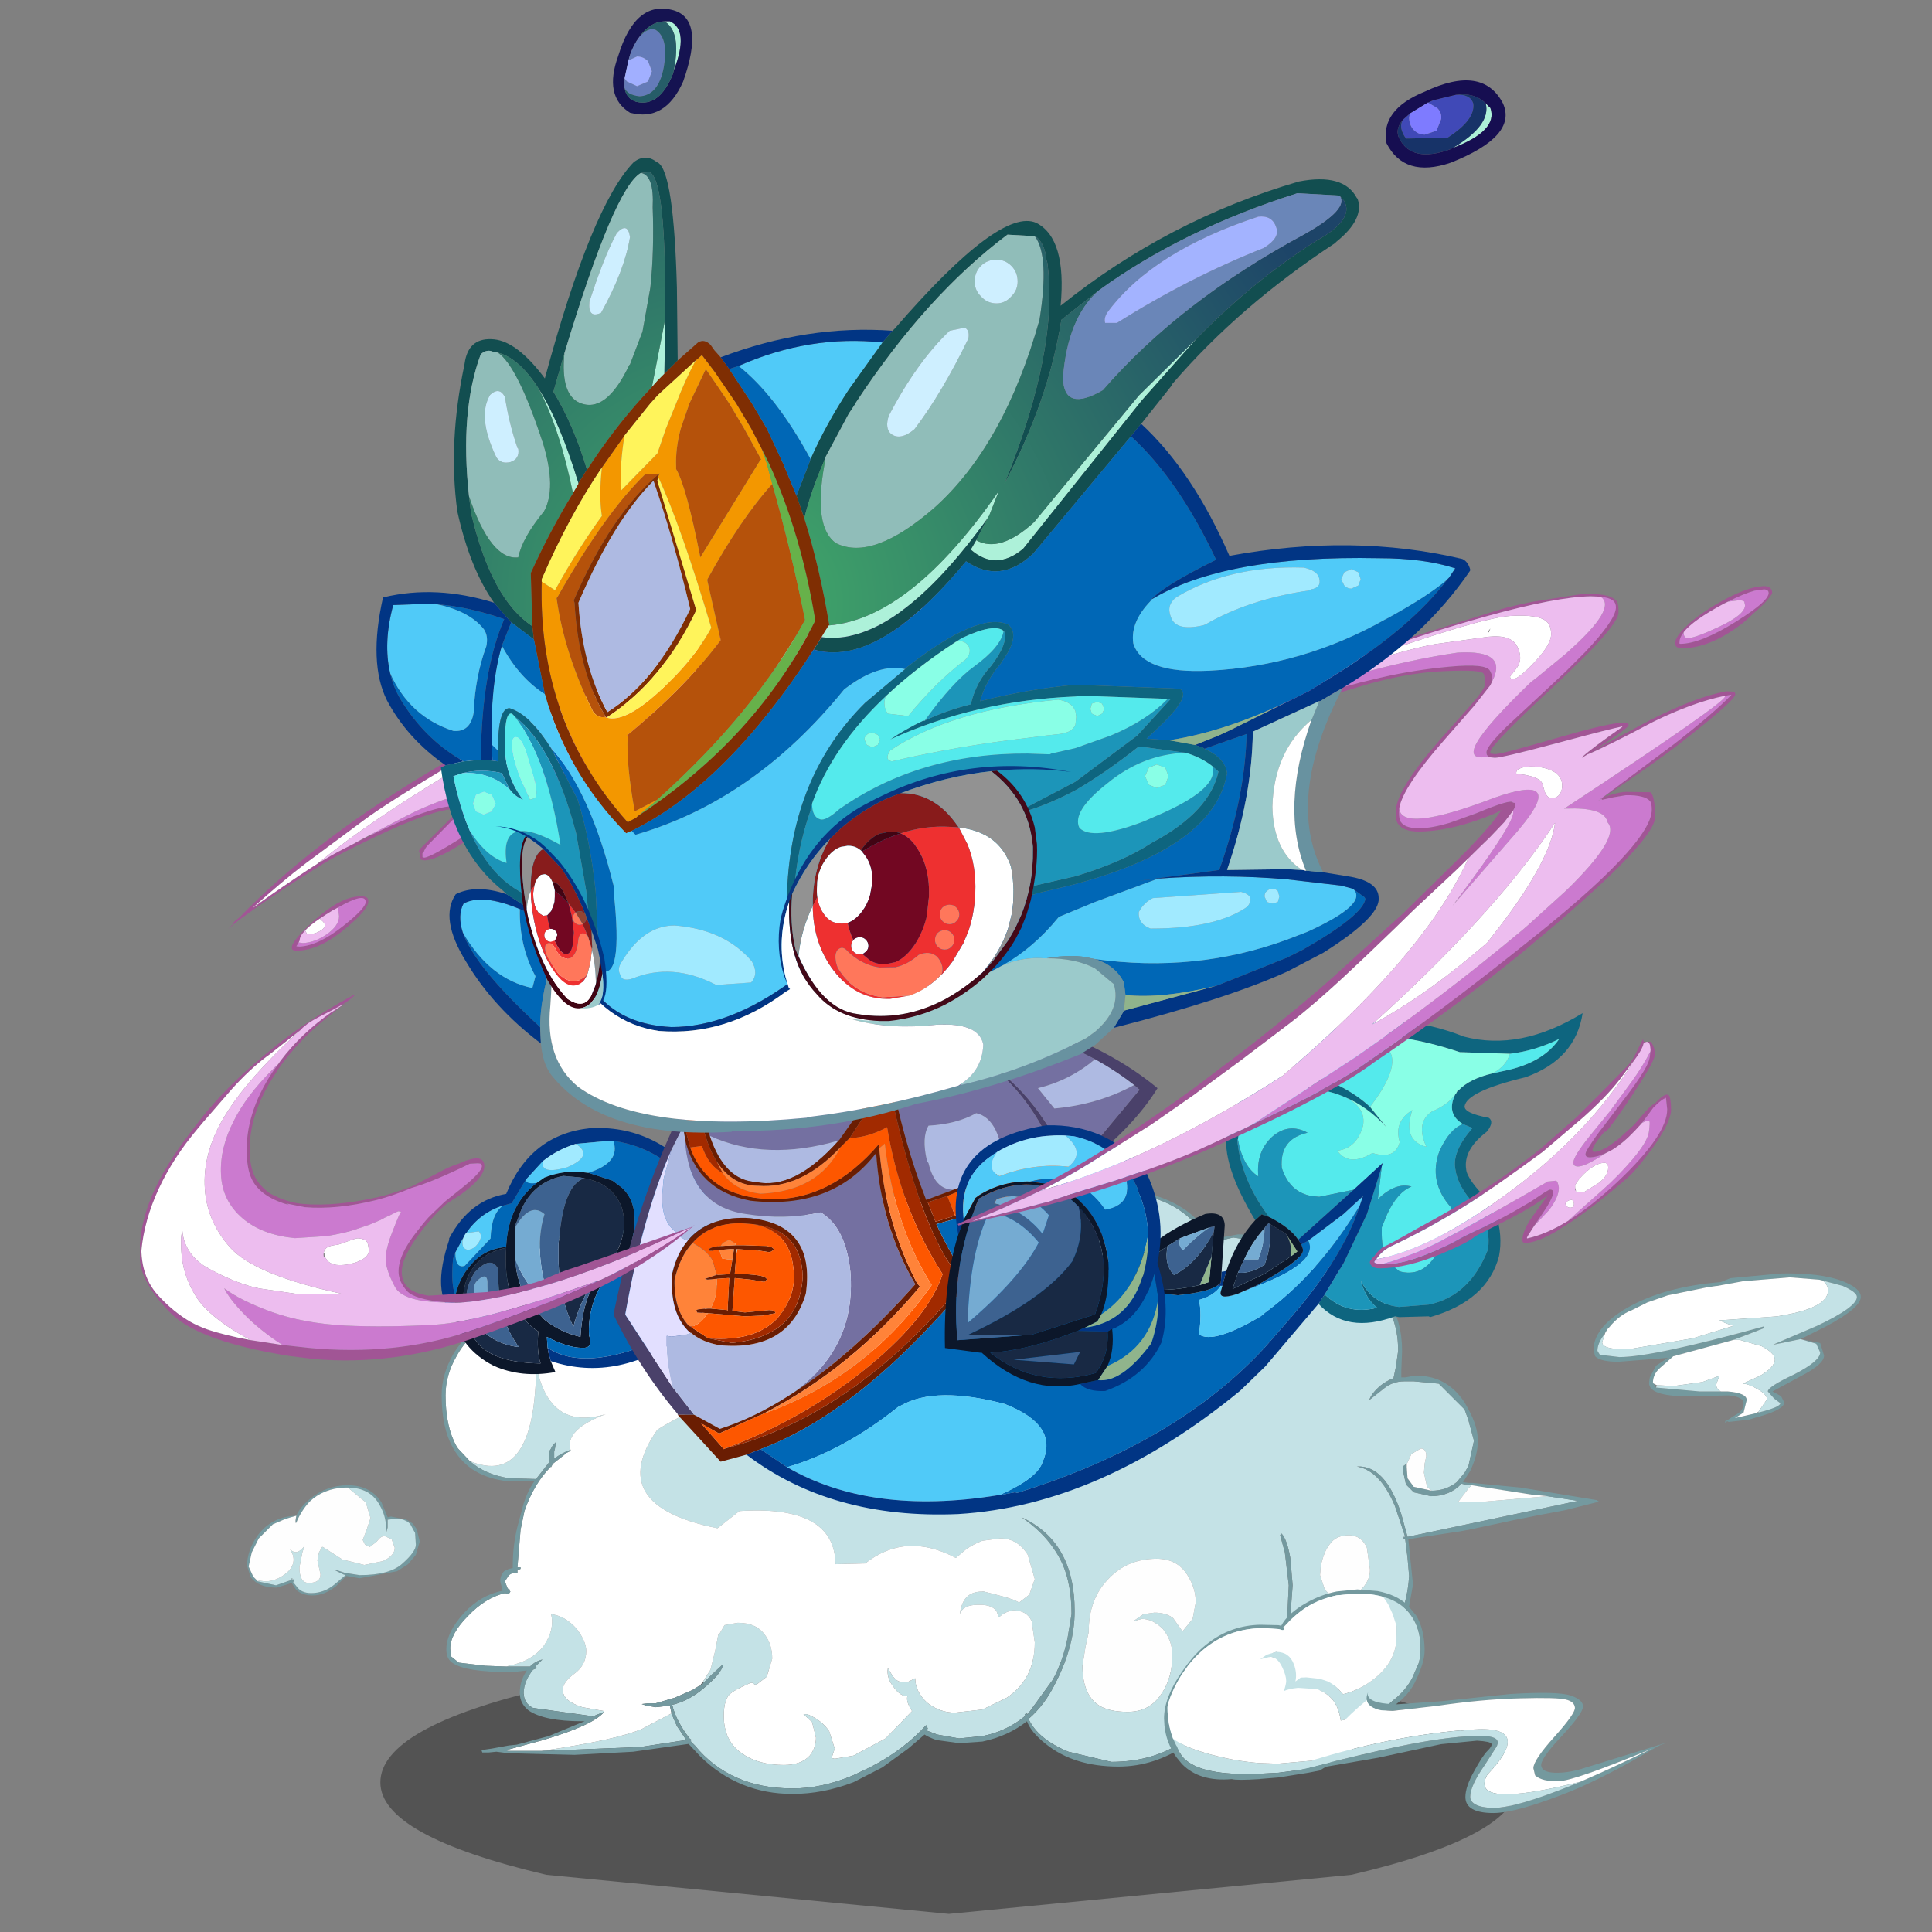 <svg xmlns:ffdec="https://www.free-decompiler.com/flash" xmlns:xlink="http://www.w3.org/1999/xlink" ffdec:objectType="frame" height="90" width="90" xmlns="http://www.w3.org/2000/svg"><rect width="100%" height="100%" fill="#808080" stroke="none"/><use ffdec:characterId="30" height="129.95" transform="matrix(.683 0 0 .683 4.85 .41)" width="123" xlink:href="#a"/><defs><g id="a" transform="translate(-7.1 -.6)"><use ffdec:characterId="1" height="7.4" transform="matrix(1.286 0 0 2.422 25.942 112.612)" width="60.35" xlink:href="#b"/><use ffdec:characterId="11" height="41.15" transform="translate(16.85 81.1) scale(1.066)" width="103.25" xlink:href="#c"/><use ffdec:characterId="13" height="15.75" transform="translate(30.1 76.95) scale(1.066)" width="17.75" xlink:href="#d"/><use ffdec:characterId="15" height="32.1" transform="translate(41.85 69.1) scale(1.066)" width="62" xlink:href="#e"/><use ffdec:characterId="17" height="17" transform="translate(64.45 76.75) scale(1.066)" width="14.1" xlink:href="#f"/><use ffdec:characterId="24" height="51.9" transform="translate(7.088 38.824) scale(1.066)" width="107.5" xlink:href="#g"/><use ffdec:characterId="29" height="71.9" transform="translate(25.7 .6) scale(1.066)" width="72.2" xlink:href="#h"/></g><g id="c"><use ffdec:characterId="2" height="38.7" width="103.25" xlink:href="#i"/><use ffdec:characterId="10" height="59.05" transform="matrix(.245 0 0 .263 58.67 25.614)" width="131.3" xlink:href="#j"/></g><g id="i" fill-rule="evenodd"><path d="m.7 25.1 1.15.25 1-.35v-.1h.05v.1l.1-.05.05.05-.1.15.2.25q.3.45.95.45.85 0 1.55-.6l.65-.55-.15-.05-.5-.25v-.05l.6.2.95.15q1.95 0 2.75-.75.85-.75.85-1.2l-.05-.75-.3-.55q-.2-.25-.65-.35h-.45.1l-.4.05H9v.5l-.1.35v-.25q0-.8-.4-1.5-.6-1.15-2.05-1.15h-.2Q4.9 19.15 4 20q-.55.6-.85 1.35H3.1v-.15l.05-.3q-.55.15-.8.25l-.7.3-.9.9-.45.9-.2.9.3.65.05.05.25.25m10.15-3.35.2.8-.25.85-.5.6-.7.45-2.4.45-.85-.15-.65.65q-.75.6-1.5.6-.65 0-1.05-.35l-.3-.45-.3.1-.65.2q-1.15 0-1.65-.65l-.05-.1-.2-.65q0-.95.65-1.9.9-1.25 2.5-1.3.2-.5.9-1.1 1.05-.85 2.4-.85 1.45 0 2.15 1.1L9 21l.2-.05 1 .2.4.25.25.35" fill="#74999f"/><path d="M6.45 19.1q1.45 0 2.05 1.15.4.7.4 1.5V22l.1-.35v-.5h.05l.4-.05h-.1.45q.45.1.65.35l.3.55.05.75q0 .45-.85 1.2-.8.75-2.75.75l-.95-.15-.6-.2v.05l.5.25.15.05-.65.55q-.7.6-1.55.6-.65 0-.95-.45l-.2-.25.1-.15-.05-.05-.1.05v-.1h-.05v.1l-1 .35L.7 25.1l.05-.05.4.05q.8 0 1.5-.65.6-.65.1-1.4.45.45.95-.25l-.15.4-.2 1q0 1 .6 1 .75 0 .75-.55l-.1-.45-.1-.45.1-.5.2-.35h.05l1.25.8 1.4.35 1.2-.25q.75-.35.75-.85l-.2-.55-.45-.2q-.25 0-.5.35l-.45.35-.3-.15-.15-.3.25-.65.25-.75-.3-1-1.15-.95" fill="#c4e2e6"/><path d="m6.45 19.1 1.15.95.3 1-.25.75-.25.65.15.3.3.15.45-.35q.25-.35.5-.35l.45.2.2.55q0 .5-.75.85l-1.2.25-1.4-.35-1.25-.8H4.8l-.2.35-.1.5.1.45.1.45q0 .55-.75.55-.6 0-.6-1l.2-1 .15-.4q-.5.7-.95.25.5.75-.1 1.4-.7.65-1.5.65l-.4-.05-.05.05-.25-.25-.05-.05-.3-.65.2-.9.45-.9.9-.9.7-.3q.25-.1.8-.25l-.05.3v.15h.05q.3-.75.85-1.35.9-.85 2.25-.9h.2" fill="#fefefe"/><path d="m45.5 1.4 1.55 1 .2.15q1.35 1.15 2.7 3.05-.65-1.4-1.85-2.65 1.55-1.5 3-1.85l1.5-.45 2.95-.4q3.55 0 5.35 2.25l.6.9-.1.1v.2l.25.15.5 1.2.05-.05-.25-1.3v-.2q0-.05.3-.2l.85-.2 2.55.4q1.5.5 2.05 1.3l-.25.1q-.55.25-.6.45l.05.05.55-.25.6-.25.05.05.4-.05q1.8 0 3.25 1.25 1.9 1.5 1.9 4.2l-.15 1.05-.15.7q-.4.15-.8.45-.6.5-.75.95l.95-.75q.55-.45 1.3-.45h.6l1.6.15 1.65 1.65.25.7.05.2.3 1.1-.35 1.6-.25.45-.5.6q-.7.55-1.6.55l-.3-.25-.2-.9.05-.6.1-.45q0-.5-.35-.5l-.6.35-.3.65h-.05l-.2.15V18l.2.9.5.5 1.1.25q1.2 0 1.95-.8l.45.1h.2l-.2.2-.65.85h1.65l4.05-.35 1.95.3-10.9 2.3-.4-1.45q-1-3.15-2.85-3.05 1.5.25 2.45 2.55l.65 1.95H74v.15h.1l.15 1.2.1 1.15q-.1 1.8-.95 3.5l-.2.35q-2.05 3.7-6.8 3.7h-.1l-1.9-.25-.2-.1 1-1.1.65-1.1.45-1.05.2-.6.25-.75.15-2-.15-1.75q-.2-1.15-.55-1.55h-.05l-.05.1.3 1.1.25 2.1-.1 2.05-.2.7-.05.15-.65 1.4-1.65 2.2-.05-.05-.1.05V32l-1 .75-1.45.85.05.15.1.1-1.4 1.3q-2 1.5-4.85 1.5L52.55 36q-1.95-.8-2.55-2.1 1.05-.9 1.75-2.35 1.2-2.35 1.2-4.55 0-4.45-3.4-6 1.85 1.25 2.65 3.05.55 1.3.55 3.15l-.25 1.5q-.3 1.5-.95 2.7l-1.6 2.2-.05-.05-.15.05.05.1q-1.2 1-2.75 1.3l-1.5.15-1.4-.25-.65-.25.05-.15-.1-.2Q42 35.9 39.85 37l-1.05.5q-2 .85-3.9.85-4 0-6.25-2.75l-.25-.25v-.15h-.05q-.9-1.15-1.15-2.2 1.05-.25 2-1.05 1.25-1.05 1.25-1.55l-.7.65-.55.55-.05-.05.5-.8.3-1.2.2-1.05h.05l.35-.6.85-.15q1.2 0 1.75.8.45.6.45 1.5l-.35 1.15-.65.5h-.1l-.1-.05-.05-.05h-.15q-1.05.45-1.35.75-.35.4-.35 1.35 0 1.6 1.15 2.4 1.05.75 2.7.75 1.1 0 1.65-.6.4-.5.4-1.15l-.25-1-.55-.5h.25q.95.4 1.4 1.1l.35 1.1-.2.6.2.05 1.2-.2 2.05-1.1 1.7-1.75q-.4-.6-.3-.95-.45 0-.85-.55-.5-.6-.4-1.25l.3.5q.3.4.65.4h.3l.5-.25q0 .85.75 1.55.8.65 1.8.65l1.75-.2 1.55-.75q1.8-1.2 1.8-3.55l-.2-1.35q-.3-.7-1.2-.7l-.2.05q-.2.05-.45.2l-.25.2-.15-.4q-.25-.35-.9-.4h-.3q-.95 0-1.15.6.1-.75.45-1.1.35-.35 1-.35h.1l1.35.35.6.2.3.15.65-.5.35-1-.45-1.55q-.65-1.05-1.75-1.05l-1.15.15q-.55.2-1.05.55l-.65.55q-3.2-1.7-5.8.35l-1.9.05q-.05-3.8-6.15-3.4l-1.4 1.1q-7.25-1.45-3.85-6.3 2.6-1.65 5.5-2.1 2.85-.45 9.95-3.7 6.1-2.8 3.8-8.2M18.45 18.6v-.05l-1.7-.05q-1.55-.25-2.5-1.1 4.2 1.75 4.25-6.15.8 4.25 4.45 3.15-2.65 1-2.25 2.3h-.05q-.55.2-1 .55v-.45l.05-.2.05-.3v-.1l-.05.05q-.2.2-.25.35l-.1.15v.7l-.9 1.15m7.6-15.1.7.35q1.65.8 2.35 1.4l.2.15.8 1.35.65 1.5.1-.05-.5-1.6-.95-1.35-.15-.15-.85-.75.85-.5 2.1-.4 1 .05.3.05.05.05-.15.3.05.1h.05l.3-.3.45.15-.25-.35 1.75-1.35q-2.55 2.7.8 6.5-2.45-1.8-6.5 1.5 1.1-3.3-3.15-6.65m25.3-1.35-.05-.25-.35-.05-.85.15-.85.7-.15.2.3.35q.3.3.5.3l.9-.3q.55-.4.55-1.1M68.7 24.1l-.05.6.3.9q.45.6 1.15.6.55 0 1.1-.5.65-.6.65-1.35l-.2-1.4q-.35-.8-1.15-.8-.85 0-1.25.6-.35.45-.55 1.35m-8.5.65q-.65-1.1-2-1.1-1.85 0-3.05 1.25-1.3 1.3-1.3 3.4v.05l-.2.9-.2 1.25q0 1.8 1 2.5.65.45 1.9.45 1.4 0 2.15-1.15.7-1 .7-2.5 0-.9-.6-1.65-.65-.65-1.35-.65l-.55.15.65-.45.7-.1q.75 0 1.2.35l.6.85.65-.8.2-1.05q0-.9-.5-1.7m-43.6 5.8.15-.05q1.5-.3 2.25-1.3.7-1.05.45-2 .9.1 1.65.95.6.8.6 1.4 0 .9-.75 1.45-.75.55-.75 1.05 0 .7 1.25 1.1l1.4.25v.05l-.75.3-.2-.05-3.6-.5q-.6-.3-.6-.95 0-.75.6-1.5l.25-.1-.1-.1.45-.45q-.45.1-.8.45h-1.5m2.25 5.4q4.75-.7 6.4-1.4l1.9-1 .35.8.6.9-2.95.45-6.3.25" fill="#c4e2e6"/><path d="M45.5 1.4q2.3 5.4-3.8 8.2-7.1 3.25-9.95 3.7-2.9.45-5.5 2.1-3.4 4.85 3.85 6.3l1.4-1.1q6.1-.4 6.15 3.4l1.9-.05q2.6-2.05 5.8-.35l.65-.55q.5-.35 1.05-.55l1.15-.15q1.1 0 1.75 1.05l.45 1.55-.35 1-.65.5-.3-.15-.6-.2-1.35-.35h-.1q-.65 0-1 .35t-.45 1.1q.2-.6 1.15-.6h.3q.65.05.9.4l.15.4.25-.2q.25-.15.45-.2l.2-.05q.9 0 1.2.7l.2 1.35q0 2.35-1.8 3.55l-1.55.75-1.75.2q-1 0-1.8-.65-.75-.7-.75-1.55l-.5.25h-.3q-.35 0-.65-.4l-.3-.5q-.1.65.4 1.25.4.55.85.55-.1.35.3.95l-1.7 1.75-2.05 1.1-1.2.2-.2-.05.2-.6-.35-1.1q-.45-.7-1.4-1.1h-.25l.55.5.25 1q0 .65-.4 1.15-.55.6-1.65.6-1.65 0-2.7-.75-1.15-.8-1.15-2.4 0-.95.35-1.35.3-.3 1.35-.75h.15l.05.05.1.05h.1l.65-.5.35-1.15q0-.9-.45-1.5-.55-.8-1.75-.8l-.85.15-.35.6h-.05l-.2 1.05-.3 1.2-.5.8-.2.25h-.05l-.4.25-1.15.5-1.2.35h-.45l-.45.05.3.1.6.1.9-.1.1.45v.05l-1.9 1q-1.65.7-6.4 1.4h-2.1v-.1l2.2-.6q3.2-.95 3.9-1.8v-.05l-1.4-.25q-1.25-.4-1.25-1.1 0-.5.75-1.05t.75-1.45q0-.6-.6-1.4-.75-.85-1.65-.95.25.95-.45 2-.75 1-2.25 1.3l-.15.05-1.35-.05-1.7-.2-.5-.4-.05-.5q0-.95 1.15-2.1 1.1-1.15 2.35-1.45l.2.05h.05l.1-.15-.05-.05v-.1l-.05.05-.1-.15-.15-.4.25-.4.25-.15h.3v-.15l.2-.1v-.1h-.2l.2-2.4.25-1.2q.6-1.75 1.7-2.85v.05l.1-.2.05-.05.7-.55.1-.1.3-.15v-.05h-.05.05q-.4-1.3 2.25-2.3-3.65 1.1-4.45-3.15-.05 7.9-4.25 6.15l-.75-.8-.1-.15q-.7-1.25-.7-3.25 0-1.3.7-2.5.75-1.4 2.35-2.3v.05l.05-.1.15-.1-.15.05.05-.3q.15-1.1.9-2.25l.3-.4q.85-1.15 2.1-1.8 1.5-.8 3.65-.8 1.35 0 3.2.75h.05q4.25 3.35 3.15 6.65 4.05-3.3 6.5-1.5-3.35-3.8-.8-6.5l.75-.45q1.4-.75 3.15-1l2.45-.2q2.35 0 4.25.9m5.85.75q0 .7-.55 1.1l-.9.3q-.2 0-.5-.3l-.3-.35.15-.2.85-.7.85-.15.35.05.05.25" fill="#fff"/><path d="m68.05 4.9-.6.25-.55.25-.05-.05q.05-.2.6-.45l.25-.1q-.55-.8-2.05-1.3l-2.55-.4-.85.2q-.3.15-.3.2v.2L62.2 5l-.05.05-.5-1.2-.25-.15v-.2l.1-.1-.6-.9Q59.1.25 55.55.25l-2.95.4-1.5.45q-1.45.35-3 1.85 1.2 1.25 1.85 2.65-1.35-1.9-2.7-3.05l-.2-.15-1.55-1Q43.6.5 41.25.5L38.8.7q-1.75.25-3.15 1l-.75.45-1.75 1.35.25.35-.45-.15-.3.3h-.05l-.05-.1.15-.3-.05-.05-.3-.05-1-.05-2.1.4-.85.5.85.75.15.15.95 1.35.5 1.6-.1.05-.65-1.5-.8-1.35-.2-.15q-.7-.6-2.35-1.4l-.7-.35H26q-1.85-.75-3.2-.75-2.15 0-3.65.8-1.25.65-2.1 1.8l-.3.4Q16 6.9 15.85 8l-.05.3.15-.05-.15.1-.05.1V8.4q-1.6.9-2.35 2.3-.7 1.2-.7 2.5 0 2 .7 3.25l.1.15.75.8q.95.85 2.5 1.1l1.7.05v.05l-.1.1h-1.6q-2.5-.25-3.55-2.1-.75-1.3-.75-3.4 0-1.35.75-2.65.9-1.5 2.5-2.2L15.65 8v-.3q0-1.2 1.1-2.5l.5-.55q.95-.95 2.2-1.45 1.55-.7 3.6-.7 1.65 0 3.8 1l1.3.75q.05-.7 2.5-1l2.25.1 1.95-1.45.85-.5q.9-.5 1.95-.75L38.8.4l2.6-.2q2.15 0 3.95.85.9.4 1.7 1.05l.55.4.45.4q1.25-1.4 2.9-1.95Q52.5.4 56.25 0q3.2.45 4.7 2.15.5.5.8 1.15l.3-.15 1.35-.25q2.1 0 3.45.85l1 1 .95-.1q2.9.45 4.2 2.4.9 1.4.9 3.3l-.05 1.3v.4h.25l.55-.1q2.05-.1 3.25 1.7l.25.45q.6 1.1.6 2 0 .9-.5 1.95l-.1.15-.35.55.35.05h.25l3.1.3 4.85.8.15.1-2.2.55-1.6.3-1.75.35-2.8.6-.55.1-3.3.5.3 2.9-.25 1.4-.95 2.25-.15.25Q71 32.6 66.4 32.6h-.1l-2-.2-.35-.3-1.15.9-.95.7q-.1.75-1.75 1.85-2.05 1.4-4.35 1.4-2.85 0-4.65-1.45-.95-.75-1.2-1.45-1.2.95-2.85 1.3l-1.5.1-1.45-.2q-.55-.2-.75-.35l-1.05.9-1.65 1.2-1.75.9-.1.05q-1.95.75-3.9.75-3.45 0-5.9-2.4l-.75-.8-3.55.5-3.75.2-4.05-.1h-.15l-.8-.1-.5.05h-.4L15 35.9l.3-.05.35-.05 1.1-.2.5-.05L19.3 35l2.05-.85.25-.1h-.15q-2.45 0-3.45-.7-.55-.45-.55-1.1 0-.65.3-1.2l.15-.25-.85.1h-.3q-2.7 0-3.55-.55-.45-.25-.45-.9 0-1.1 1.15-2.35 1.1-1.15 2.45-1.4l-.05-.2-.1-.4q0-.4.25-.65l.3-.15.25-.05v-.15q0-1.3.3-2.5l.4-1.5q.3-.9.75-1.5l.9-1.15v-.7l.1-.15q.05-.15.25-.35l.05-.05v.1l-.05.3-.05.2v.45q.45-.35 1-.55h.05v.05l-.3.15-.1.1-.7.55-.05.05-.1.2v-.05q-1.1 1.1-1.7 2.85l-.25 1.2-.2 2.4h.2v.1l-.2.1v.15H17l-.25.15-.25.4.15.4.1.15.05-.05v.1l.05.05-.1.15h-.05l-.2-.05q-1.25.3-2.35 1.45Q13 28.45 13 29.4l.05.5.5.4 1.7.2 1.35.05h1.5q.35-.35.8-.45l-.45.45.1.1-.25.1q-.6.75-.6 1.5 0 .65.6.95l3.6.5.2.05.75-.3q-.7.85-3.9 1.8l-2.2.6-.2.05.2.05h2.1l6.3-.25 2.95-.45-.6-.9-.35-.8v-.05l-.1-.45-.9.1-.6-.1-.3-.1.45-.05h.45l1.2-.35 1.15-.5.4-.25h.05l.25-.2.55-.55.7-.65q0 .5-1.25 1.55-.95.8-2 1.05.25 1.05 1.15 2.2h.05v.15l.25.25q2.25 2.75 6.25 2.75 1.9 0 3.9-.85l1.05-.5q2.15-1.1 3.6-2.7l.1.2-.05.15.65.25 1.4.25 1.5-.15q1.55-.3 2.75-1.3l-.05-.1.15-.05v.05h.05l1.6-2.2q.65-1.2.95-2.7l.25-1.5q0-1.85-.55-3.15-.8-1.8-2.65-3.05 3.4 1.55 3.4 6 0 2.2-1.2 4.55Q51.05 33 50 33.9q.6 1.3 2.55 2.1l2.75.65q2.85 0 4.85-1.5l1.4-1.3-.1-.1-.05-.15 1.45-.85 1-.75v-.15l.1-.05.05.05 1.65-2.2.65-1.4.05-.15.2-.7.1-2.05-.25-2.1-.3-1.1.05-.1h.05q.35.4.55 1.55l.15 1.75-.15 2-.25.75-.2.6-.45 1.05-.65 1.1-1 1.1.2.1 1.9.25h.1q4.75 0 6.8-3.7l.2-.35q.85-1.7.95-3.5l-.1-1.15-.15-1.2H74v-.15h.1l-.65-1.95Q72.5 18 71 17.75q1.85-.1 2.85 3.05l.4 1.45 10.9-2.3-1.95-.3-1-.1-3.85-.6h-.2l-.45-.1q-.75.8-1.95.8l-1.1-.25-.5-.5-.2-.9v-.25l.2-.15.05.1v.1l.05.7.4.55 1.15.25q.9 0 1.6-.55l.5-.6.25-.45.35-1.6-.3-1.1-.05-.2-.25-.7-1.65-1.65-1.6-.15h-.6q-.75 0-1.3.45l-.95.75q.15-.45.75-.95.4-.3.8-.45l.15-.7.15-1.05q0-2.7-1.9-4.2Q70.3 4.9 68.5 4.9l-.4.05V4.9h-.05" fill="#74999f"/><path d="m83.2 19.65-4.05.35H77.5l.65-.85.2-.2 3.85.6 1 .1m-9-2.05.3-.65.6-.35q.35 0 .35.5l-.1.45-.05.6.2.9.3.25-1.15-.25-.4-.55-.05-.7v-.2m-14 7.15q.5.8.5 1.7l-.2 1.05-.65.8-.6-.85q-.45-.35-1.2-.35l-.7.1-.65.45.55-.15q.7 0 1.35.65.6.75.6 1.65 0 1.5-.7 2.5-.75 1.15-2.15 1.15-1.25 0-1.9-.45-1-.7-1-2.5l.2-1.25.2-.9v-.05q0-2.1 1.3-3.4 1.2-1.25 3.05-1.25 1.35 0 2 1.1m8.5-.65q.2-.9.55-1.35.4-.6 1.25-.6.8 0 1.15.8l.2 1.4q0 .75-.65 1.35-.55.5-1.1.5-.7 0-1.15-.6l-.3-.9.05-.6M16.75 35.85v.1l-.2-.05.2-.05" fill="#fefefe"/><path d="m100.8 5.85-.2-.05-1.9-.15-3 .25-1.65.3H94l-.65.1-2.45.5-1.3.45-1 .5q-.8.3-1.45 1.1l-.1.1-.15.25-.1.15q-.4.55-.4 1l.15.25 1.25.15q2.15 0 9.2-1.95h.05v.1q-1 .4-1.95.75l-.35.1-3.5.95-.85.75q-.45.4-.45.95l.05.05.15.25 2.8.25h1.8q1.2.1 1.2.55l-.2.8q-.15.1-.55.35l1.3-.3.1-.05h.1q1.4-.35 1.4-.6l-.4-.3-.4-.45q0-.3 1.7-1.1 1.65-.85 1.65-1.4l-.25-.55-1-.3-1.7.35h-.05l2.8-1.2Q103 7.55 103 6.9q0-.3-.9-.7l-1.3-.35M99.4 9.6l1.25.25.25.8q0 .55-1.45 1.3l-1.85 1 .55.3.2.4q0 .4-1.25.8l-1 .3-1.3.15-.1-.05-.1.1-.05-.05.05-.05h-.05l.15-.05q.2-.15.7-.45.35-.25.35-.65t-.95-.5l-2.05.05q-3.05.1-3.05-.85l.05-.35.4-.75.75-.5-3.15.25q-1.15 0-1.5-.35l-.1-.4q0-1.45 2.15-2.7 2.35-1.35 6-1.65l.6-.25 3.25-.3q2.55-.05 3.95.5 1.15.45 1.15 1 0 .7-2.25 1.9l-1.6.8" fill="#74999e"/><path d="M100.8 5.85q.35.25.35.65 0 1.15-3.3 1.65l-3.65.25.45.2.45.15-2.6.8-4.1.7-1.05-.05q-.65-.1-.65-.4l.15-.45.05-.15.15-.25.1-.1q.65-.8 1.45-1.1l1-.5 1.3-.45 2.45-.5.65-.1h.05l1.65-.3 3-.25 1.9.15.2.05m-5.7 3.8h.4l1.4.4q.85.45.85.85 0 .5-.95 1.05l-1.1.5q.35 0 .95.35t.6.65l-.55.8-.1.05-.1.05-1.3.3q.4-.25.55-.35l.2-.8q0-.45-1.2-.55h-.45q-.3-.15-.3-.45l.2-.55-1.1.4-1.8.25h-.05l-1.05-.05-.2-.1-.05-.05q0-.55.45-.95l.85-.75 3.5-.95.35-.1" fill="#fff"/><path d="m86.85 9.35-.15.45q0 .3.65.4l1.05.05 4.1-.7 2.6-.8-.45-.15-.45-.2 3.65-.25q3.3-.5 3.3-1.65 0-.4-.35-.65l1.3.35q.9.4.9.7 0 .65-2.55 1.85l-2.8 1.2h.05l1.7-.35 1 .3.25.55q0 .55-1.65 1.4-1.7.8-1.7 1.1l.4.45.4.3q0 .25-1.4.6v-.05l.55-.8q0-.3-.6-.65-.6-.35-.95-.35l1.1-.5q.95-.55.95-1.05 0-.4-.85-.85l-1.4-.4h-.4q.95-.35 1.95-.75v-.1H97q-7.05 1.95-9.2 1.95l-1.25-.15-.15-.25q0-.45.4-1h.05m3.3 3.35.05-.15 1.05.05h.05l1.8-.25 1.1-.4-.2.55q0 .3.3.45h-1.35l-2.8-.25" fill="#c4e2e6"/></g><g id="j" transform="translate(46.4 25.05)"><use ffdec:characterId="3" height="46.3" transform="translate(-46.4 -25.05)" width="68.05" xlink:href="#k"/><use ffdec:characterId="4" height="29.55" transform="translate(-12.95 -.2)" width="97.85" xlink:href="#l"/></g><g id="k" fill-rule="evenodd"><path d="m11.4 4.65-.7.35L-.25 6.85q-.6-3.55-2.35-5.3Q-4.4-.2-6.55-.8l-4.85-.3q-2.65.25-3.7.8.6-1.75.6-2.45 0-1.35-1-3.3-1.3-2.6-3.2-2.6l-2.6.6 1.7-1.1 2.5-.7q3.4 0 4.6 3 .9 2.2.4 4.2l1.4-.95 1.5-.05 3.5.35 1.95.6Q-1.8-1.9.2.3l.15.15Q4.7-.5 8.7-3.45q4.1-3.1 5.2-7.05.4-1.4.4-2.95l.05-2.6-1.05-3-1.1-2.25-.6-.9-.8-1.05q2.6.65 4.55 1.95 1.7 1.1 2.85 2.7 2.4 3.2 2.4 7.95v.15q0 1.8-.5 3.4l-1.7 3.65q-1.75 3-4.65 5.15L11.3 3.65l-.05-.05L4.3 5.25l2.6.3 4.5-.9M-.15 15.6q-4.55 2.45-5.55 2.6l-10.8 1.35-5 .25-4.3.05q-12.2-.1-15.9-4.3l-.7-1-1.65-3.3q2.55 1.85 8.45 3.5 7.15 1.95 14.1 2.45l4.8.15 11-.9 4.8-.75.75-.1m11.5-12-.1-.1v.1h.1" fill="#c4e2e6" transform="translate(46.4 25.05)"/><path d="m.1 15.55-.3.25-5.5 3.2-3 .55-7.8 1.15-4.65.35-.35.05q-5.9.35-7.2 0-8.4.7-13-3.65l-1.5-1.7q-2.65-3.5-3.1-7.7V8l-.1-1.65q0-5.1 4.7-11.4l1.35-1.75q2.55-3.15 5.55-5.25 5.95-4.25 13.5-4.4l4.8.1.7.15q1.65-3 6.7-5.65 3.75-1.95 7.8-2.7l5.4-.5 5.25.4q4.85.85 7.8 3.35l2.3 2.6q2.1 3.25 2.2 8.2v.4q0 2.8-2.5 7.6-2.1 4.05-7.75 7.15l-4.5.9-2.6-.3 6.95-1.65.05.05 2.45-1.95q2.9-2.15 4.65-5.15l1.7-3.65q.5-1.6.5-3.4v-.15q0-4.75-2.4-7.95-1.15-1.6-2.85-2.7-1.95-1.3-4.55-1.95-3-.8-6.8-.8l-5.3.45q-4.25.8-7.85 2.85-2.9 1.7-6.1 4.95l.15.2-.05.3q-.05.15-.35.15l-.95-.25-3.75-.25q-7.7 0-13.55 3.6-3.45 2.1-6.3 5.45l-1.65 2.15q-1.45 2.1-2.55 4.45-1.25 2.7-1.25 3.75 0 3.85 1.45 7.5l1.65 3.3.7 1q3.7 4.2 15.9 4.3l4.3-.05 5-.25 10.8-1.35q1-.15 5.55-2.6l.25-.05" fill="#74999e" transform="translate(46.4 25.05)"/><path d="m10.7 5-1.9.9 3.3-1-.15.4-.75 1.2-.6.6-8.25 7.1q-1.65.95-2 1.25l-.25.1-.25.05-.75.1-4.8.75-11 .9-4.8-.15q-6.95-.5-14.1-2.45-5.9-1.65-8.45-3.5-1.45-3.65-1.45-7.5 0-1.05 1.25-3.75 1.1-2.35 2.55-4.45l1.65-2.15q2.85-3.35 6.3-5.45 5.85-3.6 13.55-3.6l3.75.25.95.25q.3 0 .35-.15l.05-.3-.15-.2q3.2-3.25 6.1-4.95 3.6-2.05 7.85-2.85l5.3-.45q3.8 0 6.8.8l.8 1.05.6.9 1.1 2.25 1.05 3-.05 2.6q0 1.55-.4 2.95-1.1 3.95-5.2 7.05Q4.7-.5.35.45L.2.3q-2-2.2-3.95-3l-1.95-.6-3.5-.35-1.5.05-1.4.95q.5-2-.4-4.2-1.2-3-4.6-3l-2.5.7-1.7 1.1 2.6-.6q1.9 0 3.2 2.6 1 1.95 1 3.3 0 .7-.6 2.45 1.05-.55 3.7-.8l4.85.3q2.15.6 3.95 2.35Q-.85 3.3-.25 6.85L10.7 5" fill="#fff" transform="translate(46.4 25.05)"/></g><g id="l" fill-rule="evenodd"><path d="M6.55 1.9q-.2-.9.4-2.1-.4.85.2 1.5Q8.4 2.8 14.5 2.9l11.6-.75L44 .4q12.25-.7 15.7.35 3.45 1.05 3.3 2.8-.15 1.7-5.7 7.25-5.55 5.5-5.2 7.1.3 1.55 3.55 1.65 3.25.1 7-.95l20.7-5.95.2-.1-.1.1.05-.05-.65.4-.3.1q-13.4 7.4-22.7 10.95-14.15 5.3-20.25 5.3-7.3 0-7.3-3.9 0-2.5 2.3-6.3 2.25-3.85 3.5-4.95 1.25-1.15 1-1.7-.3-.55-3.75-.75l-9.4.85L9.5 15.9l-18.6 3-3.85.5 4.1-1q13.65-3.3 23.8-5.25 11.7-2.25 19.5-2.55 7.85-.35 5.95 2.65l-3.1 4.5q-3.75 5-3.75 7.65 0 1.1 1.25 1.8 1.6.9 4.95.9 5.75 0 20.75-5.65l1.8-.7 1.6-.65q6.45-2.6 17.1-7.4-20.25 7.8-24.25 7.9-4.4.15-6.25-1.4l-.45-1.75q0-1.95 5.5-7.65t5.35-7.1q-.15-1.45-2.35-1.95-2.25-.55-12-.3-9.75.2-21.8 1.85L13.3 4.5l-3-.15q-3.4-.6-3.75-2.45m77 10.7 1.35-.4-1.8.7.45-.3" fill="#74999e" transform="translate(12.95 .2)"/><path d="M-7.6 16.5q5.45-8 14.15-14.6.35 1.85 3.75 2.45l3 .15 11.45-1.2q12.05-1.65 21.8-1.85 9.75-.25 12 .3 2.2.5 2.35 1.95.15 1.4-5.35 7.1-5.5 5.7-5.5 7.65l.45 1.75q1.85 1.55 6.25 1.4 4-.1 24.25-7.9-10.65 4.8-17.1 7.4l-1.6.65Q32.95 28.6 38 20.05 51.35 7 31.35 9.3l-.4-.05Q12.45 10.8-7.6 16.5" fill="#fff" transform="translate(12.95 .2)"/><path d="m-8.85 18.4 1.25-1.9q20.05-5.7 38.55-7.25l.4.05Q51.35 7 38 20.05q-5.05 8.55 24.3 1.7l-1.8.7q-15 5.65-20.75 5.65-3.35 0-4.95-.9-1.25-.7-1.25-1.8 0-2.65 3.75-7.65l3.1-4.5q1.9-3-5.95-2.65-7.8.3-19.5 2.55Q4.8 15.1-8.85 18.4" fill="#c4e2e6" transform="translate(12.95 .2)"/></g><g id="p" fill-rule="evenodd"><path d="m10.7 8.75.1-.1q1.25-1.9.75-3.55-.55-1.55-2.4-1.9l-.25-.05-1.1-.1Q5.6 3.5 4.9 5.8l-.15.35v.15L4.7 8.35q.15 1.55.8 2.7l1.1 1.2q1 .8 2.3 1.1.15-2.3.9-3.35l.8-1.1.1-.15m-1.3-5.9 1.55.5.6.45q1.25 1.15.6 3.6-.3 1-1.25 1.95l-.5.4q-1.05 1.65-.95 3.5.3.85-.45.8-.9 0-2.25-.7l.05.7.05.3.15.55.3.7q-2.15.4-3.95-.4-2.15-1.1-2.6-3.3l.15-1.1v-.1q.25-1.1.9-1.85.9-1.15 2.35-1.25v-.1q.15-2.6 1.95-4l.5-.35q1.15-.45 2.3-.35l.5.05M6.2 13l-.3-.2q-2-1.65-1.75-5.15-2 .4-2.6 2.25Q1 12 2.1 13.45l.2.25q1 1.3 4.05 1.35-.25-.75-.15-2h.05L6.2 13" fill="#0c172a"/><path d="M9.15 3.2q1.85.35 2.4 1.9.5 1.65-.75 3.55l-.1.1-.15.15q-1.45 1.35-2.1 3.8Q7.6 11 7.5 8.65v-1.3l.05-.4q.3-3.35 1.6-3.75M3.6 8.95q-.45-.8-1.45.25-1.05 1.65-.1 3.1 1.1 1.5 2.9 1.7-1.1-1.55-1.25-3.25l-.1-1.8m2.6 4.1q-.1 1.25.15 2Q3.3 15 2.3 13.7l-.2-.25Q1 12 1.55 9.9q.6-1.85 2.6-2.25-.25 3.5 1.75 5.15l.3.2v.05" fill="#182944"/><path d="m6.8 14.05-.05-.7q1.35.7 2.25.7.75.05.45-.8-.1-1.85.95-3.5l.5-.4q.95-.95 1.25-1.95.65-2.45-.6-3.6l-.6-.45-1.55-.5Q11.5 2.2 11 .8q3.95.6 5.95 4.5 1.4 5.85-3.15 8.25l-.05.05q-4.6 2-6.95.45M6.1 3.5q-1.8 1.4-1.95 4v.1Q2.7 7.7 1.8 8.85q-.65.75-.9 1.85-.3-.7-.15-2.35l.15-.4q0 1.05.6.85l1.65-1.75q.05-1.6.8-2.1l.55-.15.9-1.5q.05.3.7.2" fill="#0067b6"/><path d="M6.8 14.05q2.35 1.55 6.95-.45l.05-.05q4.55-2.4 3.15-8.25-2-3.9-5.95-4.5h-.2L8.6 1q-1.15.35-2.1 1.1L5.4 3.3l-.9 1.5-.55.15Q2.5 5.4 1.6 6.7l-.05.05-.65 1.2-.15.4Q.6 10 .9 10.7v.1l-.15 1.1Q-.65 10.55.5 7.15v-.1Q1.8 4.6 4.15 4.2 5.7.4 9.5 0q4.2-.25 7.15 3.35l.9 3.35q.85 3.3-1.75 6.35-4.45 3.3-8.8 1.85l-.15-.55-.05-.3" fill="#013584"/><path d="M11 .8q.5 1.4-1.6 2.05l-.5-.05q-1.15-.1-2.3.35l-.5.35q-.65.1-.7-.2l1.1-1.2q-.2.9 1.55.4Q9.8 1.75 8.6 1l2.2-.2h.2M3.95 4.95q-.75.5-.8 2.1L1.5 8.8q-.6.2-.6-.85l.65-1.2q-.3.45-.15.85.25.35.75 0 .6-.6.25-1l-.8.1q.9-1.3 2.35-1.75" fill="#50caf8"/><path d="M10.6 8.9 9.8 10q-.75 1.05-.9 3.35-1.3-.3-2.3-1.1l-1.1-1.2q-.65-1.15-.8-2.7.75 1.8 1.9 2.8l.5.35-.5-1.6q-.6-2.5 0-4.4-.9-.8-1.85.8v-.15l.15-.35q.7-2.3 2.9-2.75l1.1.1.25.05q-1.3.4-1.6 3.75l-.05.4v1.3q.1 2.35.95 4.05.65-2.45 2.1-3.8h.05m-7 .05.1 1.8q.15 1.7 1.25 3.25-1.8-.2-2.9-1.7-.95-1.45.1-3.1 1-1.05 1.45-.25m-.2 3.45q-.45-1.2-.45-2.35.05-.95-.65-.3-.75.75 1.1 2.65" fill="#3d6290"/><path d="m4.7 8.35.05-2.05q.95-1.6 1.85-.8-.6 1.9 0 4.4l.5 1.6-.5-.35q-1.15-1-1.9-2.8M3.4 12.4q-1.85-1.9-1.1-2.65.7-.65.65.3 0 1.15.45 2.35" fill="#75abd2"/><path d="M8.6 1q1.2.75-.55 1.5Q6.3 3 6.5 2.1q.95-.75 2.1-1.1m-7 5.7.8-.1q.35.4-.25 1-.5.35-.75 0-.15-.4.15-.85l.05-.05" fill="#a1eaff"/></g><g id="q" fill-rule="evenodd"><path d="M41.05 13.25q-2.2-3.65-1.8-5.7.45-2 1.45-2.7 1-.75 2.8-.9.2-2.1 2.7-3 4.05-1.1 8.2.55Q58 2.45 62 0q-.45 2.95-3.65 4.1-3.75.9-3.9 1.85-.05.45 1.55.75.35.25-.1.85l-.05.05q-1.5 1.15-1.3 2.4.05.65 1.6 2.2l.05.05.25.6q.45 1.4.2 2.7-.75 2.85-4.4 3.9l-.1-.05-1.85.05h-.05L50 19.4q-3.1 1.15-4.9-.8l.4-.6q1.4 1.35 3.35.85-.75-.6-1.05-1.75.75 1.5 2.45 1.7l1.9-.15q2.65-.55 3.8-3.55.15-1.25-.4-2.25l-.45-.6q-1.1-1.15-1.25-2.3-.2-1.1 1.1-2.6l-.6-.25q-1.1-.65-.5-1.9l.1-.15.1-.1q.7-.75 2.2-1.1l.7-.15q2.5-.5 3.55-2.05-1.5.75-3.15.95l-3.1-.1h-.1q-4.35-1.45-6.95-.85-.9.25-1.6.7l-.1.05q-.8.65-.95 1.5 2.4.75 3.85 2.1l1.05 1.3q-1.2-1.3-2.6-1.9-1.6-.7-3.4-.6h-.35q-2.8.4-3.15 3.25l-.05.05q.25 2.5 1.9 4.75l.15.2-.25-.1-.2-.05v-.05l-.45.4" fill="#0e657f"/><path d="M4.1 25.7v-.05Q1.65 22.75 0 19.3v-.05Q1.65 11 5.45 4.05l.1 1.2.05.15-.2.2-.9 1.5-.05.15-.75 1.5Q1.9 12.8.75 19.25v.05l3 4.6 1.4 1.8H4.1M16.35.7 25.2.15q6 1.65 9.6 4.65-1.5 2.45-4.75 5 2.1.15 3.25.75-.6 2.45-2.45 4.2l-.05-.1-.05-.15q1.2-1.3 2.05-3.55L29.4 10l4.25-5.1-.35-.3q-1.15-.9-2.5-1.65-1.95-1.05-4.25-1.65l-.1-.1L17.3.8l-.95-.1m11.8 8.1q-1.75-4.1-5-6.1 3.4 1.9 5.4 5.9l-.4.2" fill="#4a416a"/><path d="M5.45 4.05Q11.1.5 16.35.7l.95.1 9.15.4.1.1q2.3.6 4.25 1.65-1.6 1.35-3.65 1.85l1.05 1.3q2.8-.25 5.1-1.5l.35.3L29.4 10l3.4.95q-.85 2.25-2.05 3.55l-1.45-4.2-.1-.25-.05-.15v-.05l-.5-1.05v-.05l-.1-.15q-2-4-5.4-5.9 3.25 2 5 6.1L25 10.1q-.2-3.35-1.8-3.7-1.25.7-3.05.8-.45.75-.1 2.25l.1.15q.4 1.7 1.6 1.7l-1.75.65q-1.45-3.65-2.35-8.4l-3.2 4.55-.05.05q-4.65 1.35-8.25-.3Q5.8 6.8 5.6 5.4l-.05-.15-.1-1.2M4.55 8q.75 3.35 4.2 4 5.25.6 8.05-3.05.3 4.65 2.5 8.4-4.1 4.6-8.05 7.1 4.3-2.9 3.9-7.9-.3-2.85-1.9-3.8-2.3.5-4.8.1l-.3-.05Q4.8 12.15 4.55 8" fill="#7470a1"/><path d="M30.8 2.95q1.35.75 2.5 1.65-2.3 1.25-5.1 1.5l-1.05-1.3q2.05-.5 3.65-1.85M6.15 7.85q3.6 1.65 8.25.3-2.85 3.2-5.3 2.65-2-.1-2.95-2.95m15.6 3.45q-1.2 0-1.6-1.7l-.1-.15q-.35-1.5.1-2.25 1.8-.1 3.05-.8 1.6.35 1.8 3.7l-3.25 1.2M4.45 7.25l.1.65V8q.25 4.15 3.6 4.8l.3.05q2.5.4 4.8-.1 1.6.95 1.9 3.8.4 5-3.9 7.9Q9 25.9 6.8 26.6l-1.55-.85-.1-.05-1.4-1.8q-.35-1.5-.35-2.5v-.75l.3.05.8-.1.4-.15h.05q.7.6 1.85.8 4.4.4 5.5-3.3.65-4.55-3.85-4.85-2.45-.05-3.7 1.45-.25-.05-.55-.3l-.45-.45q-.65-.65-.65-2.05l.1-1.15.5-1.85.75-1.5" fill="#aebae2"/><path d="M39.95 8.05Q40.3 5.2 43.1 4.8h.35q1.8-.1 3.4.6 1.3.65 1.1 1.8-.4 1.45-1.65 1.6.75 1.05 2.25.15 1.45.45 1.75-.7-.4-1.3.8-2.05-.65 1.95.9 2.35-.7-1.55.35-2.25 1.05-.45 1.5-1.1-.6 1.25.5 1.9-.85.3-1.5 1.7-.75 2 .75 3.65l-.05.4q-.1 1.15-.7 2.2-.9 1.85-2.45 1.5l-.15-.05-.7-.6q-.45-.7-.4-2.15v-.05l.35-.85q.65-1.4 1.55-1.75-1-.3-2.15.8l.25-2.1.05-.2-1.85 1.7-2.2.45-.5-.05q-1.4-.25-1.9-1.8-.15-1.85 1.65-2.25-1.2-.65-2.25.25-1.05.95-.9 2.55-1-.65-1.3-2.35v-.05M48.4 6q-1.45-1.35-3.85-2.1.15-.85.95-1.5l.1-.05q.7-.45 1.6-.7Q51.75 1.6 48.4 6m8.95-3.4q1.65-.2 3.15-.95-1.05 1.55-3.55 2.05l-.7.15q.85-.45 1.1-1.25" fill="#54eaec"/><path d="m41.95 13.05-.15-.2q-1.65-2.25-1.9-4.75h.05q.3 1.7 1.3 2.35-.15-1.6.9-2.55 1.05-.9 2.25-.25-1.8.4-1.65 2.25.5 1.55 1.9 1.8l.5.05 2.2-.45-3.55 3.2q-.5-.75-1.75-1.4l-.1-.05m12.4-5.95.6.25q-1.3 1.5-1.1 2.6.15 1.15 1.25 2.3l.45.6q.55 1 .4 2.25-1.15 3-3.8 3.55l-1.9.15q-1.7-.2-2.45-1.7.3 1.15 1.05 1.75-1.95.5-3.35-.85l1.2-2 .05-.1 1.45-3.05.95-3.05-.25 2.1q1.15-1.1 2.15-.8-.9.35-1.55 1.75l-.35.85v.05q-.05 1.45.4 2.15l.7.6.15.05q1.55.35 2.45-1.5.6-1.05.7-2.2l.05-.4q-1.5-1.65-.75-3.65.65-1.4 1.5-1.7" fill="#1c95b9"/><path d="M46.85 5.4q1.4.6 2.6 1.9L48.4 6q3.35-4.4-1.2-4.35 2.6-.6 6.95.85h.1l3.1.1q-.25.8-1.1 1.25-1.5.35-2.2 1.1H54l-.05.1-.05.1-.05.05q-.45.65-1.5 1.1Q51.3 7 52 8.55q-1.55-.4-.9-2.35-1.2.75-.8 2.05-.3 1.15-1.75.7-1.5.9-2.25-.15 1.25-.15 1.65-1.6.2-1.15-1.1-1.8" fill="#89ffe6"/><path d="m8.5 28.25-1.65.45-2.75-3h1.05l.1.05 1.55.85q2.2-.7 4.45-2.15 3.95-2.5 8.05-7.1-2.2-3.75-2.5-8.4Q14 12.6 8.75 12q-3.45-.65-4.2-4v-.1l-.1-.65.05-.15.4 1.5q1.15 3.15 5.1 3.3 3.9.1 7-3.55v.3q.4 4.8 2.4 8.6l.2.25q-4.4 5.25-10.05 8.15l-.35.15-2.45 1.1-1.15-.65 1.45 1.65.1-.05q8.3-2.15 15.25-10.65-2.8-2.95-4.85-12.95L15.1 8l-.6.6q-2.5 2.65-5.25 2.45-1.65 0-2.65-1.55-.85-1.35-1.2-3.9l.2-.2q.2 1.4.55 2.45.95 2.85 2.95 2.95 2.45.55 5.3-2.65l.05-.05 3.2-4.55q.9 4.75 2.35 8.4l1.75-.65L25 10.1l3.15-1.3.4-.2.1.15-7.3 2.95-1.25.4.5 1.25 1.25-.4q3.55-1.15 7.35-2.9l.1.25-.3.15q-3.35 1.6-7.1 2.7l-1.25.35q.95 2.05 2.1 3.7Q15.9 25.45 9.4 27.9l-.9.35m-.7-13.4h.5l1.45.05q.5.05.5.25l-.25.15-.65-.1-1.45-.1h-.05v.35l-.1 1.25h.55q1.5.05 1.5.35l-.15.15-.9-.15-1-.1-.15 2.1.8.1L9.95 19q.4 0 .4.2l-.8.15-1.15.05-2.35-.2-.7-.05L5.3 19l.15-.05.55-.05h.2l1.05.1.05.05v-.2l.1-1.9h-.1l-.7.05h-.05l-.55.05-.15-.05.75-.25.85-.05.15-.95.1-.65h-.25l-.65.05h-.15l-.35.05h-.2l-.05-.05q.15-.2.8-.25l.95-.05m-2.9 5.2 1.15.75 1.5.3q4.35-.4 4.55-4.25-.1-3.05-3.2-3.35l-.7-.05q-2-.05-3.15 1.25-.8.85-1.15 2.35-.05 1.9.9 2.95l.1.05m-.15-5.5q1.25-1.5 3.7-1.45 4.5.3 3.85 4.85-1.1 3.7-5.5 3.3-1.15-.2-1.85-.8H4.9q-1.35-1.2-1.15-3.8.3-1.3 1-2.1M6.2 18.9v.05-.05" fill="#6a1d02"/><path d="M5.4 5.6q.35 2.55 1.2 3.9l.4.75q-.95-.5-1.35-1.75l-.75.1-.4-1.5.9-1.5M15.1 8l2.45-3.75q2.05 10 4.85 12.95-6.95 8.5-15.25 10.65 5.2-1.95 9.35-5.4 3.65-3.05 4.55-5.75-2.7-4.2-3.55-9.4-1.2.65-2.4.7m6.75 4.95-1.25.4-.5-1.25 1.25-.4.5 1.25M6.05 20.8q3 .25 4.45-1.3 1.25-1.5 1-3.2-.25-2.4-2.6-2.8 3.1.3 3.2 3.35-.2 3.85-4.55 4.25l-1.5-.3" fill="#a12a00"/><path d="m14.5 8.6.6-.6q1.2-.05 2.4-.7.85 5.2 3.55 9.4-.9 2.7-4.55 5.75-4.15 3.45-9.35 5.4l-.1.05-1.45-1.65 1.15.65 2.45-1.1.35-.15q6.65-2.35 10.8-8.25-2.4-3.8-3-9.05l-.35.3v-.3Q13.9 12 10 11.9q-3.95-.15-5.1-3.3l.75-.1q.4 1.25 1.35 1.75.75 1.1 2.4 1.3 3.7-.15 5.1-2.95m-6.6 6.5 1.45.1.65.1.25-.15q0-.2-.5-.25l-1.45-.05h-.5v-.1l-.4-.25-.4.2-.15.2q-.65.05-.8.25l.05.05h.2l.35-.05h.15v.1l.1.3.05.15.35.05h.3l-.15.95-.85.05-.25-.9Q6 15.2 5.05 14.7q1.15-1.3 3.15-1.25l.7.05q2.35.4 2.6 2.8.25 1.7-1 3.2-1.45 1.55-4.45 1.3l-1.15-.75q.5 0 1.05-.75l.1-.1 2.35.2 1.15-.05.8-.15q0-.2-.4-.2l-1.55.15-.8-.1.15-2.1 1 .1.9.15.15-.15q0-.3-1.5-.35h-.55l.1-1.25.05-.25v-.1M6.6 17l.7-.05h.1l-.1 1.9v.2L7.25 19l-1.05-.1q.4-.7.4-1.55V17" fill="#fd5700"/><path d="M6.6 9.5q1 1.55 2.65 1.55 2.75.2 5.25-2.45-1.4 2.8-5.1 2.95-1.65-.2-2.4-1.3l-.4-.75m2.95 16.15q5.65-2.9 10.05-8.15l-.2-.25q-2-3.8-2.4-8.6l.35-.3q.6 5.25 3 9.05-4.15 5.9-10.8 8.25m-3.5-6.45-.1.1q-.55.75-1.05.75L4.8 20q-.95-1.05-.9-2.95.35-1.5 1.15-2.35.95.5 1.3 1.15l.25.9-.75.25.15.05.55-.05h.05v.35q0 .85-.4 1.55H6l-.55.05-.15.05.05.15.7.05m1.55-3.45h-.3l-.35-.05-.05-.15-.1-.3v-.1l.65-.05h.25l-.1.65m-.75-.85.15-.2.4-.2.4.25v.1l-.95.05" fill="#ff8339"/><path d="M24.65 30.85q2.5-1.1 2.8-2.15Q28.5 26.35 25 25q-4.4-1.15-6.6.1l-.2.1q-3.5 2.8-7.1 3.85L9.4 27.9q6.5-2.45 13.35-10.7-1.15-1.65-2.1-3.7l1.25-.35q3.75-1.1 7.1-2.7l1.4 4.4q.45 1.35 2.35 2.2.05.85 2.9.95l.45.05q1.9-.2 2.5-.6h.25q-.45.65-1.4.9.2.85 0 2.2.9.65 3.95-1.15l.3-.25q3.25-2.4 5.7-6.3l.35-.55-.2.55Q46.4 16 43.05 19.8l-1.35 1.55q-5.7 6.2-15.9 9.35l-.1-.05-1.05.2m15.3-12.9 1.25-.55.5-.3q2.55-1.45 2.4-2l-.1-.3.45-.25q.65 1.3-2.75 2.7l-1.75.7" fill="#0067b6"/><path d="M11.1 29.05q3.6-1.05 7.1-3.85l.2-.1q2.2-1.25 6.6-.1 3.5 1.35 2.45 3.7-.3 1.05-2.8 2.15h-.1q-8.1 1.3-13.45-1.8M47.75 12.3l-.35.55q-2.45 3.9-5.7 6.3l-.3.25q-3.05 1.8-3.95 1.15.2-1.35 0-2.2.95-.25 1.4-.9h.1l-.1.35q-.15.55.95.2l.15-.05 1.75-.7q3.4-1.4 2.75-2.7l2.25-1.7 1.25-1.15-.2.6" fill="#50caf8"/><path d="M28.65 8.75v.05l.5 1.05v.05l.05.15q-3.8 1.75-7.35 2.9l-.5-1.25 7.3-2.95" fill="#f85400"/><path d="m3.7 8.75-.5 1.85-.1 1.15q0 1.4.65 2.05l.45.45q.3.25.55.3-.7.8-1 2.1-.2 2.6 1.15 3.8l-.4.15-.8.1-.3-.05v.75q0 1 .35 2.5l-3-4.6v-.05Q1.9 12.8 3.7 8.75" fill="#e2dfff"/><path d="M6.2 18.9v.05-.05" fill="#0c0"/><path d="m45.1 18.6-3.4 4-1.6 1.55q-8.95 7.35-18.05 7.9-8.1.35-13.55-3.8l.9-.35 1.7 1.15q5.35 3.1 13.45 1.8h.1l1.05-.2.1.05q10.2-3.15 15.9-9.35l1.35-1.55q3.35-3.8 4.5-6.95l.2-.55.2-.6-1.25 1.15-2.25 1.7-.45.25-.2-.3 3.55-3.2 1.85-1.7-.05.2-.95 3.05-1.45 3.05-.05.1-1.2 2-.4.6m-14.25-3.85q.45 1.2 2.05 1.95l-.15.35q-1.9-.85-2.35-2.2l-1.4-4.4.3-.15 1.45 4.2.05.15.05.1m8.05 1.8.3-.05-.25.95h-.35l.2-.15.05-.05.05-.7" fill="#013584"/><path d="M32.9 16.7q1.05-2.2 4.95-3.85 1.2-.2 1.25.7v.05l-.2 2.95-.05.7-.05.05-.2.15q-.6.4-2.5.6l-.45-.05q-2.85-.1-2.9-.95l.15-.35m6.3-.2q.65-1.95 1.85-3.25l.45-.4v.05l.2.05.25.1.1.05q1.25.65 1.75 1.4l.2.3.1.3q.15.55-2.4 2l-.5.3-1.25.55-.15.05q-1.1.35-.95-.2l.1-.35.25-.95m4.15-.95.4-.3L43 14.1l-1-.6-.1-.05-.2.2-.05.1q-.8.9-1.3 2l-.4.85-.35 1.05 2.1-1 1.65-1.1M38.4 14l.05-.35-.3.05-1.9.7-.8.5q-1.35.85-2.25 2.15.85 1.1 4.3.35l.6-.2.15-1.6.15-1.6" fill="#0c172a"/><path d="M43.35 15.55q.05-.85-.35-1.45l.75 1.15-.4.3m-5.1.05-.15 1.6-.6.2.75-1.8" fill="#90b48c"/><path d="M43 14.1q.4.6.35 1.45l-1.65 1.1-2.1 1 .35-1.05q.75.1 1.7-.5l.05-.15q.4-1.1.3-2.45l1 .6m-4.6-.1-.15 1.6-.75 1.8q-3.45.75-4.3-.35.9-1.3 2.25-2.15-.25 1.15.4 1.85 1.45-.7 2.55-2.75" fill="#182944"/><path d="M42 13.5q.1 1.35-.3 2.45l-.05.15q-.95.6-1.7.5l.4-.85h.9q.4-1.05.4-2l.05-.1.2-.2.1.05m-3.85.2.3-.05-.05.35q-1.1 2.05-2.55 2.75-.65-.7-.4-1.85l.8-.5q-.15.55.2.75.85-.9 1.7-1.45" fill="#3d6290"/><path d="m36.25 14.4 1.9-.7q-.85.55-1.7 1.45-.35-.2-.2-.75m4.1 1.35q.5-1.1 1.3-2 0 .95-.4 2h-.9" fill="#75abd2"/></g><g id="r" fill-rule="evenodd"><path d="m11.25 2.4-.05-.05Q10.05 1.1 8.25.7L7.7.65Q5.25.55 3.35 1.7l-.3.2Q.85 3.35 1.2 6.05L.85 7Q-.3 1.05 6.5 0q3.8-.1 6.25 2.75 1.5 2.95.85 6v.1q.9 2.75.25 5.05-1.05 2.2-3.6 3.1-1.15.05-1.6-.45l1.15-.25q1.5.2 3.4-2.35.5-1.45.45-2.9L13.4 9.5q-.8 2.8-2.7 3.55h-.05l-.25.15-1.9-.05.4-.2h.05q2.75-.35 3.65-3.15l.1-.25Q13.05 8.2 13 7q-.05-1.45-.65-2.8v-.1q-.45-1-1.1-1.7" fill="#013584"/><path d="m7.7.65.55.05q1.8.4 2.95 1.65l.05.05q1.2 2.65-1 3-1.8-2.6-4.8-1.8-1.8-.05-3.3.9l-.2.15-.75 1.4Q.85 3.35 3.05 1.9l.3-.2q-.8 1.1.15 1.55 2.2-.85 4.4-.6 1.15-.9-.2-2" fill="#50caf8"/><path d="M11.25 2.4q.65.7 1.1 1.7v.1q.6 1.35.65 2.8-.6 3.5-3 5.1.55-1.3.45-3.45-.5-3.5-3.35-4.8L5.45 3.6q3-.8 4.8 1.8 2.2-.35 1-3m-.55 10.65q1.9-.75 2.7-3.55l.25 1.55q-.45 3.15-3.25 4.35.45-1 .3-2.35" fill="#0067b6"/><path d="M8.95 12.95H8.9l-.4.2q-3.15 1.25-5.6 1.4 2.95 2.35 6.75 1.3.85-1.15.75-2.65l.25-.15h.05q.15 1.35-.3 2.35l-.6.9-1.15.25q-3.3.75-6.3-2h-.1L0 14.25Q-.1 10 .85 7l.35-.95.75-1.4.2-.15q1.5-.95 3.3-.9l1.65.25q2.85 1.3 3.35 4.8.1 2.15-.45 3.45l-.05.1-.2.35-.8.4m-3.4.45 4.05-1.3Q11.1 8 8.55 5.2l-.6-.55Q5.3 2.9 2.15 4.7.35 9.15.8 13.75l4.75-.35" fill="#0c172a"/><path d="M6 7.5Q4.6 5.8 2.85 5.55 1.6 8 1.45 12.65 4.8 9.8 6 7.5M3.3 4.75 3.15 5q1.8.35 3.1 1.95l.4-1.2Q5.2 4.1 3.4 4.7l-.1.05m5.25.45q.45 1.75-.4 3.5-1.75 2.4-6.65 4.7h4.05l-4.75.35Q.35 9.15 2.15 4.7q3.15-1.8 5.8-.05l.6.55m-.3 10.1L4.4 15l4.25-.5-.4.8" fill="#3d6290"/><path d="m3.3 4.75.1-.05q1.8-.6 3.25 1.05l-.4 1.2Q4.95 5.35 3.15 5l.15-.25M6 7.5q-1.2 2.3-4.55 5.15.15-4.65 1.4-7.1Q4.6 5.8 6 7.5" fill="#75abd2"/><path d="M3.35 1.7Q5.25.55 7.7.65q1.35 1.1.2 2-2.2-.25-4.4.6-.95-.45-.15-1.55" fill="#a1eaff"/><path d="m8.5 13.15 1.9.05q.1 1.5-.75 2.65-3.8 1.05-6.75-1.3 2.45-.15 5.6-1.4m-2.95.25H1.5q4.9-2.3 6.65-4.7.85-1.75.4-3.5Q11.1 8 9.6 12.1l-4.05 1.3m2.7 1.9.4-.8-4.25.5 3.85.3" fill="#182944"/><path d="M13 7q.05 1.2-.3 2.55l-.1.25q-.9 2.8-3.65 3.15l.8-.4.2-.35.05-.1q2.4-1.6 3-5.1m.65 4.05q.05 1.45-.45 2.9-1.9 2.55-3.4 2.35l.6-.9q2.8-1.2 3.25-4.35" fill="#90b48c"/></g><g id="t" fill-rule="evenodd"><path d="M410.65 14.85q-1.1 1.5-1.1 2.8l-.05.45.3.1q5.7 0 15.6-6.4 5.95-3.85 8.15-6.25 1.3-1.4 1.3-2.35 0-1.05-1.3-1.1l-2.65.35q-3.2.9-7.5 3.2l-.4.2-.8.4q-8.75 4.85-11.45 8.45l-.1.15m22.9-13.75q2.3.1 2.3 2.1 0 .5-2.15 3l-.15.2-5.6 5.35q-9.4 7.8-17.6 7.8-1.4 0-1.85-.7l-.2-.75q0-1.85 2.65-4.6l1.65-1.65q3.95-3.5 9.5-6.65 5.6-3.15 9.45-3.9l2-.2M387.7 64.15q.7-.35 2.1-.75 2.75-.8 4.15-.75l6.75.2q1.25.8 1.3 7.35l-.15 1.1Q400 78.35 376.6 99.6l-1.85 1.65-1.4 1.25-9.15 8q-20.05 17.05-42.2 32.6-12.55 9.9-46.25 25.3l-4.6 2.05q-6.75 2.9-13.6 5.5-24.75 9.35-50.4 14l-.6.1-.2.05-2.3.75-.25-.45 2.55-1.2 13.7-6.4q14.55-6.75 31.9-18.75 9.65-6.65 19.2-13.9l15.25-12q17.1-13.95 27.1-23.55l12.75-12.1 4.2-3.95 15.8-16.2q6.2-6.4 9.85-11.05l2.6-3.65q-2 1.2-6.7 2.9l-2.2.75q-7.8 2.5-14.25 2.5-4.65 0-6.1-2.5l-.15-.25q-.4-.85-.4-3.25l.1-1.15Q330 60 341.8 46l8.85-10.35q4-4.85 4-6.25 0-1.55-.4-2.9-.4-1.4-11.35-1-10.9.35-23.75 4.35l-.15.05-1.45.45Q305.6 34 298.8 35.55l-7.7 1.8-4.2 1.2-4.6 1.7q-3.75 1.25-5.45 1.25l-.5-.1q-.05-.8 1.1-1.8l.35-.35 1.35-1.05.4-.3 1.4-1.1.15.1q4.1-2.65 11.3-5.85 9.05-4.1 17.4-7.35l7.75-3 1.6-.6q8.5-3.05 20.9-6.9l18.75-6q4.5-1.3 9.55-2.3l13.4-2.05q7.95-.45 10.1 2.05l.05.05q.7.85.55 3.65-.15 2.8-8.4 11.7l-6.6 6.75-3.35 3.3q-18.25 17.6-18.35 19.75 0 .35.25.5l1.15.15q1.85 0 16.95-4.5l3.15-.9q12.4-3.6 16.15-3.6 1.15 0 1.4.4l.05.4q-.05.85-9.5 7.2l15.6-8.65q12.85-6.8 21.6-8.4l2.1.15q.4.35.4.8 0 1.75-15.3 14.2-8 6.5-22.05 16.25l-.25.2.25-.15m36.2-30.3.1-.15-.1.05-1.7.3-.3.05q-8.9 1.85-20.05 7.5-13 7.15-18.45 9.5h-.1l-1.65 1.05-.1-.1q2.95-2.8 11.5-9l.25-.2-.25.05q-3.5.7-15.8 4.05l-3.9 1.05q-14.25 3.85-16.3 3.85l-1.2-.15-.55-.25-.45-.45q-.15-.25-.15-.9.1-1.8 5.85-7.7l12.6-12.2 4.35-4.25 5.4-5.65q8.65-9.5 8.85-13.25.05-1.4-.75-2.15l-.15-.1q-1.05-.85-3.4-1.15l-2.75-.15q-4.8 0-12.15 1.4Q357.9 7.7 333 16l-13.85 4.85-1.6.6Q297.25 29 283.1 36.8l-3.05 1.65q-.15.05-.25.15l-.85.75-1.15 1.05 17.2-4.95-.05.05q13.8-4.1 22.6-6.4l1.6-.45 6-1.45q9.4-2.2 19.6-3.05 10.2-.85 11.25 1.4.95 1.9.5 3.4l-.15.35-.3.65-4.45 5.9-8.85 10.55Q331 60.35 329.9 66.65l-.1 1.2q0 2.15.4 2.85l.45.6q1.35 1.5 5 1.5 3.4 0 8.35-1.5l7.6-2.8q10.1-4.35 10.35-3.05l.55.1.1.5q0 .7-.7 1.9l-2.45 3.35-4.35 4.75-2.2 2.2-3.75 3.85-3.3 3.35-12.4 12.1-4.85 4.95-8 8-2.6 2.55q-12.2 12.1-20.35 18.5L284.3 142.1l-13.15 10.05-.05.05-12.2 8.85-17.65 11.55q-6.35 4.1-14.1 8.1-8.75 4.45-19.3 8.9l21.85-5.65q2.85-1.15 18.7-6.1l9.15-3.1q7.2-2.6 13.6-5.4l5.6-2.65 8.7-4.25 1.75-.9 11.4-5.7q9.3-4.7 18.2-10.5l4.9-3.55q17.3-12.3 40.3-31.3 2.75-2.3 5.6-4.65l4-3.35 5-4.35q20.3-18 23.75-26.85.7-1.8.7-3.25 0-1.85-.4-2.45-1.45-1.95-6.8-1.95l-3.65.6-3.15.7-.05-.25.1-.2-1.2.8 21.85-17q11.15-9.05 16.15-14.45m-30.65 111.4q1.35-1.4 2.6-4.2l1.8-3.7.2.75 2 .05q1.2 1.75 1.1 4-.1.95-1.45 3.55-1.95 3.65-6.4 10.55-6.85 10.45-6.55 8.7-6.75 8.3-.7 5.5 1.55-.6 5-3.55l4-3.8 3-3.65q1.7-2 3.2-2.95 2.55-2.9 3.55-2.2.7.5.7 4.3 0 3.9-5.65 12-4.45 6.3-6.9 8.5l-1.1 1q-8.05 7.2-14.7 11.9l-4.3 2.85-.3.2q-5.55 3.3-8.6 3.3-.7 0-.85-.5v-.5q0-2.6 2.95-7l4.5-6.45q-3.05 2.8-10.7 6.95l-10.1 5.3q-1.5 1.65-9.55 5.15-9.7 4.15-17.25 4.15-1.8 0-2.55-.9-.4-.5-.4-1.05 0-.45 1.35-1.85.6-1.1 2.3-2.55 1.75-.7 10.4-5.85Q354 182.1 368.35 170l10.4-9.5 6.75-7 7.35-7.8.4-.45m6.45-4.2.05-.55-.15-1.4q-.3-.95-.9-.95-.25 0-.6.3l-.3.2q-.35 1.8-2.85 5.25l-4.1 5.65q-3.55 4.8-10.25 11.05l-11.65 10.35q-14.2 10.9-22.4 16.2-10.7 6.9-21.1 11.9-1.8 1.1-2.75 2.2l-1.1 1.45-.2.2-.35.55q0 .55 1.9.7h2.3q4.15-.15 10.4-2.7 6.15-2.55 8.55-4 2.35-1.45 7.35-3.8 3.75-1.8 8.9-4.75l5.2-3.15q4.7-3.4 5.2-3.4.65 0 .8.4l.05.6q0 1.65-3.65 7.15l-1.7 2.6-.65 1.05q-1.5 2.35-1.55 2.7l.05.15q5.4-1.15 11.65-5.15 6.5-4.2 13.95-11.45l.3-.3q14.1-13.9 14.1-21.55l-.3-3.45q-1.35.65-2.65 2l-.95.95-3.25 4.55-.15.2-1.9 2.15q-3.35 3.7-6.45 5.65l-1.95 1.05-2.15.8q-5 1.3-2.75-2.35 2.2-3.65 4.55-6.7l7.6-10.45q3.15-4.45 4.6-7.25.9-1.85 1.05-2.9l.2-1.75M207.85 3.2q0 2.05-17.35 7.35l-15.95 4.6q-24.25 9.4-41.9 17.8-17.8 8.6-29.1 15.7Q86.65 59 79.1 64l-10.85 7.85q-9.4 6.5-12.85 6.65-1.45.1-1.7-.7v-1.55l-.25-.3.2-.75L64.6 63.85q0-.8-1.05-.75-6.45.35-21.95 7.95-11.3 5.55-15.3 8.2-13.3 8.5-24.15 16.8l-2.75 2.4L1 96.8l-.05-.25q0-.2 1.85-1.7 19.9-21.5 51.6-41.6 31.75-20.05 61.05-31.9L143.6 9.9l1.95-.8.4-.15q-3.3 2.3-6.9 5.3l-7.2 6.55-.8.35.85-.3q23.95-8.5 39.7-12.4 9.15-2.35 21.65-4.9l6.95-.8-2.55.65 2.7-.45 2.85-.55 2.1-.15.35-.05.95-.05q1.25 0 1.25 1.05M40.05 70.7l1.55-.8q15-7.35 21.55-7.65 1.75-.1 2.25.5.2.2.2 1.05l-9.2 9.75q-1.05 1.1-1.2 1.6l-.35.65.2.05-.3.1-.3.45v1.1l.05.1.45.1q2.15-.1 14.65-8.6 12.45-8.55 29-18.8 16.5-10.2 32.9-18.55 16.4-8.45 36.35-15 6.7-2.75 19.3-6.6 12.35-3.75 19-6.75l.3-.1-1.35-.05-3.3.25-11.75 1.85-2.15.45q-10.2 2.5-18.7 4.75-18.45 4.85-33.45 10.15-8.6 3.85-8 2.25.45-.75 2.8-2.75 2.4-2.1 5.85-4.85l4.05-3.3-1.05.45Q87.75 34.2 66.05 47.75 44.1 61.4 38.1 66.15l-12.95 10q-6.9 5.15-14.95 12.5l-3.85 3.6q2-1.55 4.75-3.55 9.05-6.55 13.65-9.55l1.2-.75 1.4-.85q3.15-1.95 7.2-4 2.6-1.4 5.5-2.85m-9.8 21.8-.5.3-.9.5q-2 1.25-3.6 2.4-2.75 1.9-4.15 3.5-1.6 1.7-1.6 3l-.3.6-.65 1.15.95.1q5.35-.25 12.4-6.1 6.35-5.25 6.35-7.1 0-3.05-7.8 1.55l-.2.1m2.3 6.2q-7.15 6.25-13.15 6.55-1.65.1-2-.35-.15-.1-.15-.6 0-.8.9-2.05 1.5-2.2 5.65-6.15 7.2-6.7 12.5-6.95 1.65-.1 2.25.35.45.3.45 1.2 0 2.4-6.45 8m-1.4 23.25 2.3-1.5q-2.5 1.7-4.65 3.55-9.9 7.85-16.15 17.4l-.45.8q-8 12.4-7.6 24.3.1 4.75 1.8 7.7 1.25 2.25 3.75 4.25l2.55 1.35q3.4 1.55 6.6 1.9 9.2 1 21.3-1.75 4.4-1.05 9.65-3.15l8.2-4.4q2.55-1.45 5.2-2.3 1.35-.7 2.3-.95 4.6-1.55 4.7 1.75.1 3.45-6.75 8.6l-4 2.7q-3.6 3.15-7.3 8.25-5.8 7.85-5.65 12.55.1 2.45 1.35 4 1.75 2.1 6.1 2.9l16.35-.85q11.95-1.65 16.45-3.7 4.45-2.15 9.3-3.65l32.35-11.5.85-.65-.65.6q-9.95 8.95-23.1 16.2-13.65 7.5-39.45 16.7-22.45 7.9-44.7 5.5l-6.8-1q-14.35-2.65-23.15-6.6-7-3.15-10.45-7.1-8-9.1-8.2-16.25l.05-1.8.05-1.45-.05-1.5h.1q.55-8 4.55-16.6 3.95-8.65 12.05-19.25l.75-1.05q7.65-10.1 18.7-19.55l.9-.75q7.75-6.7 16.1-11.95 4.2-2.7 8.55-5.05-.8 1.25-3.9 3.2l-2.75 1.55-.85.45q-5.5 2.85-6.55 3.95l-.85.7-.75.8-8.95 7.35-.75.55q-4.8 3.8-9.7 9.45l-8.25 9.9-1.65 2.05q-7 8.65-11.15 17.85-4.3 9.55-5.2 18.85.1 3.15.65 5.45 1.05 4.5 3.8 7.85 4.35 5.25 9.2 8.3 1.85 1.15 4.5 2.25 4.8 1.85 12.3 3.45l8.95 1.6 7.2.95q24.35 2.9 45.7-4.4 21.3-7.45 35.65-14.3.7-.35 1.5-.65 13-6.45 25.6-15.5-23.4 11.65-42.15 17.2-18.3 5.3-27 4.5h-.15l-.3-.05q-8.65-.95-10.75-3.55-2.2-2.7-2.3-5.55-.15-5.25 5.4-12.45 2.65-3.6 3.95-4.85l3.95-3.95 4.8-4q5.85-4.85 5.8-6.65l-.15-.55q-.25-.2-.95-.25l-2.3.1Q56 175.6 50.1 177.3q-5.15 2.25-9.9 3.5-11.4 2.85-20.3 1.9l-5.25-1.2.85.5q-7.4-2.3-10.05-7.15-1.6-2.95-1.7-8.15-.4-12.35 7.6-24.95l.35-.5 1.25-1.8.65-1q6-8.25 14.65-14.55l.3-.15L31.1 122l.05-.05" fill="#a15595" transform="translate(26.8 -1.1)"/><path d="M423.4 5.65q4.3-2.3 7.5-3.2l2.65-.35q1.3.05 1.3 1.1 0 .95-1.3 2.35-2.2 2.4-8.15 6.25-9.9 6.4-15.6 6.4l-.3-.1.05-.45q0-1.3 1.1-2.8l.1.05q0 1.6 1.2 1.6 2 0 8.6-3.2 7.6-3.65 7.6-6.5l-.2-1.1q-.35-.4-1.6-.4l-2.95.35M387.7 64.1v.05l-.25.15.25-.2m36.2-30.35v.1q-5 5.4-16.15 14.45l-21.85 17 1.2-.8-.1.2.05.25 3.15-.7 3.65-.6q5.35 0 6.8 1.95.4.6.4 2.45 0 1.45-.7 3.25-3.45 8.85-23.75 26.85l-5 4.35-4 3.35q-2.85 2.35-5.6 4.65-23 19-40.3 31.3l-4.9 3.55q-8.9 5.8-18.2 10.5l-11.4 5.7 29.65-20.15q24-17.25 47.3-37.5l1.55-1.4 11-10.4q15.5-15.75 11.9-20.25l-.15-.55q-1.2-4.1-11.45-3.85h-.65l.65-.4q45.8-31.35 45.15-32.85l.05-.15 1.7-.3m-62 34.2q.7-1.2.7-1.9l-.1-.5-.55-.1q-.25-1.3-10.35 3.05l-7.6 2.8q-4.95 1.5-8.35 1.5-3.65 0-5-1.5l-.45-.6q-.4-.7-.4-2.85l.1-1.2q.3 7.7 26.85-2.75 19.35-7 8.55 7.4l-2.1 2.7-18.65 22.3q13.35-18.45 16.5-25 1.25-2.65.85-3.35m-5.4-39q.45-1.5-.5-3.4-1.05-2.25-11.25-1.4-10.2.85-19.6 3.05l-6 1.45-1.6.45q-8.8 2.3-22.6 6.4l.05-.05-17.2 4.95 1.15-1.05q20.85-8.05 38.6-13 16-4.5 29.45-6.4 14.5-.7 9.5 9m30.95-25.3q2.35.3 3.4 1.15l.15.1q.8.75.75 2.15-.2 3.75-8.85 13.25l-5.4 5.65-4.35 4.25-12.6 12.2q-5.75 5.9-5.85 7.7 0 .65.15.9l.45.45q-12.55 2.45 12.25-22.35l1.35-1.05 8.65-7.4.45-.45Q392.3 7 387.45 3.65m-64.5 200.5q1.5-.05 9.65-3.25 8.1-3.2 37.45-20.85.05-.1.2-.15h.3l1.9-.2q.65 0 .9 2.1 0 2.85-2.9 6.8l-4.1 4.5 1.7-2.6q3.65-5.5 3.65-7.15l-.05-.6q-.15-.4-.8-.4-.5 0-5.2 3.4l-5.2 3.15q-5.15 2.95-8.9 4.75-5 2.35-7.35 3.8-2.4 1.45-8.55 4-6.25 2.55-10.4 2.7h-2.3m52.9-12.3 3.15-3 6.75-6.25q4.5-4.15 8.65-9.25 4.1-5.1 4.55-7.95.4-2.9.2-3.3h-1l-1.1.5 3.25-4.55.95-.95q1.3-1.35 2.65-2l.3 3.45q0 7.65-14.1 21.55l-.3.3q-7.45 7.25-13.95 11.45m10.75-20.2-2.3 1.5q-3.75 2.35-5.45 2.35-1.3 0-1.3-1.2 0-1.8 4.6-7.8l5.8-7.4 6.5-9.2q3.05-4.4 5.25-8.85l-.2 1.75q-.15 1.05-1.05 2.9-1.45 2.8-4.6 7.25l-7.6 10.45q-2.35 3.05-4.55 6.7-2.25 3.65 2.75 2.35l2.15-.8M201.8 3.5l3.3-.25 1.35.05-.3.1q-6.65 3-19 6.75-12.6 3.85-19.3 6.6-19.95 6.55-36.35 15-16.4 8.35-32.9 18.55-16.55 10.25-29 18.8-12.5 8.5-14.65 8.6l-.45-.1-.05-.1v-1.1l.3-.45.3-.1-.2-.05.35-.65q.15-.5 1.2-1.6l9.2-9.75q0-.85-.2-1.05-.5-.6-2.25-.5-6.55.3-21.55 7.65l-1.55.8-.05-.2q11.15-6.1 13.4-7.15 4.55-2.1 8.95-3.65 4.3-1.5 5.95-1.55 1.25-.05 1.25 1.7 0 1.25-1.35 3.75L66 67.5v.4l1.1-.05 4.95-3.05q3.9-2.45 8.1-6.25 2.35-2.2 10-6.9 8.35-5.25 18.4-10.45l20.6-10.85Q139.4 24.8 201.8 3.5M19.2 102.8l1.2.2q3.4-.15 6.75-2.55 3.55-2.6 3.55-5.45l-.25-2.5v-.1q7.8-4.6 7.8-1.55 0 1.85-6.35 7.1-7.05 5.85-12.4 6.1l-.95-.1.65-1.15m-6.25 36.65-1.25 1.8-.35.5q-8 12.6-7.6 24.95.1 5.2 1.7 8.15Q8.1 179.7 15.5 182l-.85-.5 5.25 1.2q8.9.95 20.3-1.9 4.75-1.25 9.9-3.5 5.9-1.7 16.45-7.05l2.3-.1q.7.05.95.25l.15.55q.05 1.8-5.8 6.65l-4.8 4-3.95 3.95q-1.3 1.25-3.95 4.85-5.55 7.2-5.4 12.45.1 2.85 2.3 5.55 2.1 2.6 10.75 3.55v.05q-12-.3-14.15-4.95-2.3-4.8-2.45-7.8-.2-3.15 2-8.85 2.2-5.8 2.4-5.75l.1-.05q-.15-.25-.75-.3-.2 0-2.05 1-1.85.85-3.1 1.6l-3.1 1.35-4.3 1.5q-2.45.85-7.65 1.75L17 192q-9.15-1.05-14.65-6.15-5.75-5.4-5.95-13.4-.25-8 3.85-16.15 3.6-7.45 10.95-15.1.8-.95 1.75-1.75m88.65 67q-14.35 6.85-35.65 14.3-21.35 7.3-45.7 4.4l-7.2-.95q-6.3-4.5-10.6-9.35-4.3-4.9-5.6-8 4.5 3.75 13.2 7.3 8.95 3.6 20.85 4.45 11.8.75 25.6.05 13.45-.8 44.95-12.3l.15.1" fill="#cb7acf" transform="translate(26.8 -1.1)"/><path d="M227.15 180.7q7.75-4 14.1-8.1l17.65-11.55 12.2-8.85.05-.05 13.15-10.05 13.35-10.55q8.15-6.4 20.35-18.5l2.6-2.55 8-8 4.85-4.95 12.4-12.1 3.3-3.35q-4.25 9.8-11.7 20.4Q323 123 296.5 146.45l-.25.3q-12.85 8.6-25.1 15.35-23.05 12.7-44 18.6m141.4-157.5q-4.55 5-6.2 5-.7 0-.7-.8l1.9-2.55q1.9-2.6.3-6.4-1.6-3.8-8.25-3.15l-14.95 2q-6.6 1.1-23.1 6.35l-9.05 2.95q-23.35 7.75 9.05-4l1.5-.55Q353.4 9.55 361.9 9.1q8.45-.45 10.5 2.1 1 1.25 1 3.5 0 3.15-4.85 8.5m-12.7-9.2.45-1.2-.7.95.25.25M363 56.5q0-1.15 2-1.65 1.95-.45 4.45-.05 6.45 1.15 6.45 5.65 0 1.25-.5 2.25-.8 1.55-2.55 1.55-1.1 0-1.85-1.85l-.65-2.45q-.4-1.55-3.4-2.45-2.5-.75-3.85-.55l-.1-.45m31.95 87.4Q382 165.5 359.7 182.7q-22.35 17.2-38.1 20l1.1-1.45q.95-1.1 2.75-2.2 10.4-5 21.1-11.9 8.2-5.3 22.4-16.2l11.65-10.35q6.7-6.25 10.25-11.05l4.1-5.65m-40.85-36.25q-17.15 15.5-32.7 24.15 16.2-15.2 28.7-29.3 14.3-16.1 23.65-30.8-1.4 11.05-15.8 30.8l-3.5 4.7-.35.45m23.85 74.25v-.8q1.15-2.15 3.4-4.15 2.75-2.45 4.9-2.45 1.1 0 1.1 1.4 0 2.5-2.8 4.7l-4.2 2.7h-2.2v-.6l-.2-.8m-2.6 4.45.4-.45.8-.4q1 0 1 1.3 0 1.1-1.1 1.1-.5 0-.9-.4l-.1-.1-.3-.6v-.1l.2-.35M24.75 79.15q-4.6 3-13.65 9.55-2.75 2-4.75 3.55l3.85-3.6q8.05-7.35 14.95-12.5l12.95-10q6-4.75 27.95-18.4Q87.75 34.2 139.4 12.5l-9.4 6.05q-8.7 5.75-22.05 13.35 9.4-3.05 25.4-8.9-3.25 1.3-8.95 4-6.25 2.9-12.25 5.1-9.25 3.45-22.8 11.4-3.75 2.2-14.65 9.15l-.1-.15 13.8-11.75q5.35-4.65 7-5.75-13.85 5.2-35.2 18.75-20.65 13-34.45 24.55l-1 .85M96 34.55q-.15.05-.6.45l.6-.25v-.2M25.25 95.7l.95.95.5.8q0 1.2-1.55 2.05-1.2.7-2.2.75l-1.4-.05-.45-1q1.4-1.6 4.15-3.5M4.1 222.6q-7.5-1.6-12.3-3.45-2.65-1.1-4.5-2.25-4.85-3.05-9.2-8.3-2.75-3.35-3.8-7.85-.55-2.3-.65-5.45.9-9.3 5.2-18.85Q-17 167.25-10 158.6l1.65-2.05 8.25-9.9q4.9-5.65 9.7-9.45l.75-.55 8.95-7.35q-4.95 4.65-8.95 9.05Q2.5 146.85-1.8 154q-6.6 10.8-6.45 21.5.1 10.65 7 19.15Q5.55 202.95 30 209q-8.55.25-12.95-.2L6.8 207.05q-5.85-1.3-13.55-5.8l-2.05-1.3q-5.45-4.15-5.9-10.5l-.2.6q-.35 1.45-.2 5.2.2 7.35 4 14.05 1.05 1.85 2.7 3.65 4.25 4.8 12.5 9.65m21.25-24.75-.1-.5v-.75l-.2-.1q.15-1 1-1.6.85-.55 3.05-.75l2.8-1q2.35-.9 2.85-.85 1.95.2 2.5 1.1.4.6.5 2.6.05 2.1-3.5 3.5-3.05 1.05-5.65.75-1.3-.15-2.3-1.05l-.95-1.35" fill="#fff" transform="translate(26.8 -1.1)"/><path d="m423.4 5.65 2.95-.35q1.25 0 1.6.4l.2 1.1q0 2.85-7.6 6.5-6.6 3.2-8.6 3.2-1.2 0-1.2-1.6v-.2q2.7-3.6 11.45-8.45l.8-.4.4-.2m-136.2 155.9-1.75.9-8.7 4.25-5.6 2.65q-6.4 2.8-13.6 5.4l-9.15 3.1q-15.85 4.95-18.7 6.1l-21.85 5.65q10.55-4.45 19.3-8.9 20.95-5.9 44-18.6 12.25-6.75 25.1-15.35l.25-.3Q323 123 337.45 102.5q7.45-10.6 11.7-20.4l3.75-3.85 2.2-2.2 4.35-4.75 2.45-3.35q.4.7-.85 3.35-3.15 6.55-16.5 25L363.2 74l2.1-2.7q10.8-14.4-8.55-7.4-26.55 10.45-26.85 2.75 1.1-6.3 12.85-20.25l8.85-10.55 4.45-5.9.3-.65.15-.35q5-9.7-9.5-9-13.45 1.9-29.45 6.4-17.75 4.95-38.6 13l.85-.75q.1-.1.25-.15l3.05-1.65q14.15-7.8 34.45-15.35l1.6-.6L333 16q24.9-8.3 39.55-11.1 7.35-1.4 12.15-1.4l2.75.15Q392.3 7 378 20.2l-.45.45-8.65 7.4-1.35 1.05q-24.8 24.8-12.25 22.35l.55.25 1.2.15q2.05 0 16.3-3.85l3.9-1.05q12.3-3.35 15.8-4.05v.15q-8.55 6.2-11.5 9l.1.1 1.65-1.05h.1q5.45-2.35 18.45-9.5 11.15-5.65 20.05-7.5l.25.1q.65 1.5-45.15 32.85l-.65.4h.65q10.25-.25 11.45 3.85l.15.55q3.6 4.5-11.9 20.25l-11 10.4-1.55 1.4q-23.3 20.25-47.3 37.5l-29.65 20.15M368.55 23.2q4.85-5.35 4.85-8.5 0-2.25-1-3.5-2.05-2.55-10.5-2.1-8.5.45-42.85 12.95l-1.5.55q-32.4 11.75-9.05 4l9.05-2.95q16.5-5.25 23.1-6.35l14.95-2q6.65-.65 8.25 3.15 1.6 3.8-.3 6.4l-1.9 2.55q0 .8.7.8 1.65 0 6.2-5M363 56.5l.1.45q1.35-.2 3.85.55 3 .9 3.4 2.45l.65 2.45q.75 1.85 1.85 1.85 1.75 0 2.55-1.55.5-1 .5-2.25 0-4.5-6.45-5.65-2.5-.4-4.45.05-2 .5-2 1.65m31.95 87.4q2.5-3.45 2.85-5.25l.3-.2q.35-.3.6-.3.6 0 .9.95l.15 1.4-.05.55q-2.2 4.45-5.25 8.85l-6.5 9.2-5.8 7.4q-4.6 6-4.6 7.8 0 1.2 1.3 1.2 1.7 0 5.45-2.35l2.3-1.5 1.95-1.05q3.1-1.95 6.45-5.65l1.9-2.15.15-.2 1.1-.5h1q.2.4-.2 3.3-.45 2.85-4.55 7.95-4.15 5.1-8.65 9.25l-6.75 6.25-3.15 3q-6.25 4-11.65 5.15l-.05-.15q.05-.35 1.55-2.7l.65-1.05 4.1-4.5q2.9-3.95 2.9-6.8-.25-2.1-.9-2.1l-1.9.2h-.3q-.15.05-.2.15-29.35 17.65-37.45 20.85-8.15 3.2-9.65 3.25-1.9-.15-1.9-.7l.35-.55.2-.2q15.75-2.8 38.1-20 22.3-17.2 35.25-38.8m-40.85-36.25.35-.45 3.5-4.7q14.4-19.75 15.8-30.8-9.35 14.7-23.65 30.8-12.5 14.1-28.7 29.3 15.55-8.65 32.7-24.15m24.05 75.05v.6h2.2l4.2-2.7q2.8-2.2 2.8-4.7 0-1.4-1.1-1.4-2.15 0-4.9 2.45-2.25 2-3.4 4.15v1.6h.2m-2.8 3.65-.15.05-.05.3v.1l.3.6.1.1q.4.4.9.4 1.1 0 1.1-1.1 0-1.3-1-1.3l-.8.4-.4.45M201.8 3.5q-62.4 21.3-72.65 26.85l-20.6 10.85q-10.05 5.2-18.4 10.45-7.65 4.7-10 6.9-4.2 3.8-8.1 6.25l-4.95 3.05-1.1.05v-.4l2.2-3.9q1.35-2.5 1.35-3.75 0-1.75-1.25-1.7-1.65.05-5.95 1.55-4.4 1.55-8.95 3.65Q51.15 64.4 40 70.5q-3.15 1.7-5.45 3.05-4.05 2.05-7.2 4l-1.4.85-.2-.1q13.8-11.55 34.45-24.55Q81.55 40.2 95.4 35q-1.65 1.1-7 5.75L74.6 52.5v.2l.1-.05q10.9-6.95 14.65-9.15 13.55-7.95 22.8-11.4 6-2.2 12.25-5.1 5.7-2.7 8.95-4-16 5.85-25.4 8.9Q121.3 24.3 130 18.55l9.4-6.05 1.05-.45-4.05 3.3q-3.45 2.75-5.85 4.85-2.35 2-2.8 2.75-.6 1.6 8-2.25 15-5.3 33.45-10.15 8.5-2.25 18.7-4.75l2.15-.45L201.8 3.5M25.25 95.7q1.6-1.15 3.6-2.4l.9-.5.5-.3h.2l.25 2.5q0 2.85-3.55 5.45-3.35 2.4-6.75 2.55l-1.2-.2.3-.6q0-1.3 1.6-3l.45 1 1.4.05q1-.05 2.2-.75 1.55-.85 1.55-2.05l-.5-.8-.95-.95m5.8 26.15.1.1-.05.05-2.55 1.75-.3.15q-8.65 6.3-14.65 14.55l-.65 1q-.95.8-1.75 1.75-7.35 7.65-10.95 15.1-4.1 8.15-3.85 16.15.2 8 5.95 13.4 5.5 5.1 14.65 6.15l9.05-.5q5.2-.9 7.65-1.75l4.3-1.5 3.1-1.35q1.25-.75 3.1-1.6 1.85-1 2.05-1 .6.05.75.3l-.1.05q-.2-.05-2.4 5.75-2.2 5.7-2 8.85.15 3 2.45 7.8Q47.1 211.7 59.1 212h.45q8.7.8 27-4.5 18.75-5.55 42.15-17.2-12.6 9.05-25.6 15.5l-1.65.55q-31.5 11.5-44.95 12.3-13.8.7-25.6-.05-11.9-.85-20.85-4.45-8.7-3.55-13.2-7.3 1.3 3.1 5.6 8 4.3 4.85 10.6 9.35l-8.95-1.6q-8.25-4.85-12.5-9.65-1.65-1.8-2.7-3.65-3.8-6.7-4-14.05-.15-3.75.2-5.2l.2-.6q.45 6.35 5.9 10.5l2.05 1.3q7.7 4.5 13.55 5.8l10.25 1.75q4.4.45 12.95.2-24.45-6.05-31.25-14.35-6.9-8.5-7-19.15-.15-10.7 6.45-21.5 4.3-7.15 12.15-15.65 4-4.4 8.95-9.05l.75-.8.85-.7q1.05-1.1 6.55-3.95l.85-.45 2.75-1.55m-6 74.65q-.15.55 0 1.3l.3.05.95 1.35q1 .9 2.3 1.05 2.6.3 5.65-.75 3.55-1.4 3.5-3.5-.1-2-.5-2.6-.55-.9-2.5-1.1-.5-.05-2.85.85l-2.8 1q-2.2.2-3.05.75-.85.6-1 1.6" fill="#edbdef" transform="translate(26.8 -1.1)"/></g><g id="h"><use ffdec:characterId="25" height="71.9" width="72.2" xlink:href="#m"/><use ffdec:characterId="27" height="47.15" transform="translate(7.6 48.45) scale(.346)" width="106.45" xlink:href="#n"/></g><g id="m" fill-rule="evenodd"><path d="M18.4.8h.35q1.25.55.25 3.15.5-2.5-.6-3.15m34.1 20.25-3.55 4-7.6 9.5Q39.6 36 38 34.6l.35-.6q1.5.85 3.7-1.15l6.7-8.1 3.75-3.7M39.15 32.5q-6 8.35-10.7 7.7l.45-.75h.05q5.2-.45 10.85-8.6l-.65 1.65M17.6 24.2l.85-4.35-.05 3.5-.4.4-.4.45M70.95 6.05l.3.3q.5 1.45-2.4 2.55 2.45-1.45 2.1-2.85M12.55 31q-.85-4.15-2.2-6.7 1.35 2.1 2.55 6.05v.05l-.35.6" fill="#adf1d9"/><path d="M19 3.95q1-2.6-.25-3.15h-.35q-.95.05-1.6 1-.35.45-.6 1.15l-.1.35-.25 1.15v.6q.1.7.75.9 1.5.35 2.35-1.8l.05-.2m.6.7q-1.15 2.6-3.4 2Q14.5 5.6 15.45 3 16.55-.6 19 .1q2 .6.6 4.55" fill="#151351"/><path d="M15.85 5.05v-.6l.15.2.65.3.7-.3.25-.65-.25-.65q-.3-.3-.7-.3l-.55.25.1-.35q.25-.7.6-1.15.55-.65 1.05-.45.85.55.5 2.45Q18 5.55 16.8 5.6q-.8-.1-.95-.55" fill="#647bb8"/><path d="m15.85 4.45.25-1.15.55-.25q.4 0 .7.3l.25.65-.25.65-.7.3-.65-.3-.15-.2" fill="#a1afff"/><path d="M18.4.8q1.1.65.6 3.15l-.05.2q-.85 2.15-2.35 1.8-.65-.2-.75-.9.15.45.95.55 1.2-.05 1.55-1.8.35-1.9-.5-2.45-.5-.2-1.05.45.65-.95 1.6-1" fill="#265d68"/><path d="m33 20.6.05-.05.05-.05.05-.05q6.75-7.8 9.05-6.75 1.95 1 1.55 5.3Q50.6 13.5 59 11.05q2.85-.55 3.7 1.05l.05.05q.45 1.3-1.35 2.75l-.1.1q-6.1 4-10.4 9v.05l-1.95 2.45-.05.05-.65.8-6.25 7.5q-2.1 2-4.3.5-5.65 6.85-9.75 5.65l.5-.8q4.7.65 10.7-7.7v-.05l-.8 1.55-.35.6q1.6 1.4 3.35-.05l7.6-9.5 3.55-4q3.7-3.75 7.6-6.2 2.45-1.35 1.8-2.55l-.3-.35-2.7-.15q-7.4 2.35-12.75 6.25L43.8 19.9Q43 25 40.15 30.4q3.5-8.6 2.75-14.15l-.05-.15q-.1-1.05-.65-1.5l-.1-.05-1.75-.1q-5.2 3.9-9.7 10.75l-.05.1-.4.6-1.5 2.8-.15.4q-.75 1.7-1.2 3.5l-.5-1.45.8-2.05.1-.3q1-2.25 2.45-4.45l2.15-3 .65-.75M7.5 38q-1.55-2.2-2.35-5.85-.6-4.4.45-9.35l.05-.3q.3-1.5 1.85-1.35 1.5.15 3.25 2.5 3-11.1 5.7-13.85.75-.55 1.45 0l.1.05q1 .65 1.2 8l.05 4.65-.85.85.05-3.5v-2q-.05-6.95-1-7.4l-.55.05q-1.7.95-4.9 11.55l-.7 2.45q1.3 2.15 2.15 5l-.05.05-.5.8q-1.2-3.95-2.55-6.05-1.25-1.95-2.6-2.3l-.3-.05q-.4-.2-.8.15-1.35 3.65-.75 9.1l.1.8.05.35q1.3 5.45 3.9 7.15l.1.85-1.45-1.1-.05-.05L7.5 38" fill="#124e50"/><path d="m28.7 28.7 1.5-2.8.4-.6.05-.1q4.5-6.85 9.7-10.75l1.75.1q.95 1.25.3 5.35-2.25 8-6.7 12-3.95 3.45-6.3 2.3-1.5-1-.75-5.1l.05-.4m8.9-8.3-.95.2q-2.1 2-3.9 5.45-.25.8.15 1.15.6.45 1.5-.3 1.75-2.3 3.45-5.8.1-.55-.25-.7m2.05-4.35q-.6 0-1 .4t-.4 1q0 .55.4.95.4.45 1 .45.55 0 .95-.45.4-.4.4-.95 0-.6-.4-1t-.95-.4M16.9 10.5q.85.15.75 2.2.1 2.85-.15 5.15l-.5 2.8-.8 2.1-.05.05q-1.5 3.15-3.2 2.4-1.2-.55-.95-3.15 3.2-10.6 4.9-11.55M9.05 28.15 9 28.1q-.55-1.6-.8-3.25-.35-.7-.95-.15-.85 1.4.4 4 .3.45.9.3.6-.2.5-.85m6.3-13.8-.05.1q-.8 1.5-1.7 4.3-.1 1.1.75.7 1.5-2.7 1.85-4.85-.15-1-.85-.25M7.75 22q1.25.85 2.85 5.7l.05.15q.85 2.85.05 4.3-1.4 1.7-1.65 2.95-1.75.2-3.15-3.9-.6-5.45.75-9.1.4-.35.8-.15l.3.05" fill="#90bdb9"/><path d="M27.35 32.6q.45-1.8 1.2-3.5l.15-.4-.05.4q-.75 4.1.75 5.1 2.35 1.15 6.3-2.3 4.45-4 6.7-12 .65-4.1-.3-5.35l.1.05q.55.45.65 1.5l.05.15q.75 5.55-2.75 14.15Q43 25 43.8 19.9l2.35-1.85Q44.2 19.8 43.9 23.6q.05 2.25 2.55.8 4.95-5.7 12.85-9.95 2.95-1.65 2.3-2.5l.3.35q.65 1.2-1.8 2.55-3.9 2.45-7.6 6.2l-3.75 3.7-6.7 8.1q-2.2 2-3.7 1.15l.8-1.55v.05l.65-1.65q-5.65 8.15-10.85 8.6-.6-3.65-1.6-6.85M12 22.05q-.25 2.6.95 3.15 1.7.75 3.2-2.4l.05-.05.8-2.1.5-2.8q.25-2.3.15-5.15.1-2.05-.75-2.2l.55-.05q.95.45 1 7.4v2l-.85 4.35-.6.65q-1.9 2.1-3.55 4.65-.85-2.85-2.15-5l.7-2.45M5.9 31.2q1.4 4.1 3.15 3.9.25-1.25 1.65-2.95.8-1.45-.05-4.3l-.05-.15Q9 22.85 7.75 22q1.35.35 2.6 2.3 1.35 2.55 2.2 6.7-1.45 2.35-2.7 5.1l.1 3.4q-2.6-1.7-3.9-7.15L6 32l-.1-.8" fill="url(#o)"/><path d="M39.65 16.05q.55 0 .95.4.4.4.4 1 0 .55-.4.95-.4.45-.95.45-.6 0-1-.45-.4-.4-.4-.95 0-.6.4-1t1-.4M37.6 20.4q.35.15.25.7-1.7 3.5-3.45 5.8-.9.75-1.5.3-.4-.35-.15-1.15 1.8-3.45 3.9-5.45l.95-.2m-22.25-6.05q.7-.75.85.25-.35 2.15-1.85 4.85-.85.4-.75-.7.9-2.8 1.7-4.3l.05-.1m-6.3 13.8q.1.65-.5.85-.6.15-.9-.3-1.25-2.6-.4-4 .6-.55.95.15.25 1.65.8 3.25l.05.05" fill="#ceefff"/><path d="M25.3 30.4q1.15 4 2.1 8.7-3.25 5.95-9.45 11.5l-1.45.75q-.55-3-.45-4.8L16 46.5q3.7-3.05 6-6.1l-.85-3.8v-.1q2.15-3.9 4.15-6.1m-.7-1.55h-.05L20.7 35.1q-.9-4.55-1.55-5.65v-.15q-.05-1.15.3-2.45l.55-1.6 1.05-2.2.55.8.95 1.4.95 1.6 1.1 2M14.65 45.3q-.4.1-.7-.2l-.1-.1Q12 41.3 11.5 37.7l.05-.05q3.05-5.4 5.65-7.9l.8.05q-3.05 2.6-5.4 8.05l.05.15q.25 4.45 2 7.3" fill="#b5520b"/><path d="m24.65 28.2.3.9.35 1.3q-2 2.2-4.15 6.1v.1l.85 3.8q-2.3 3.05-6 6.1l.05.05q-.1 1.8.45 4.8l1.45-.75-1.25 1.05-.1.1-.55.3q-5.75-6.4-5.5-15.4l.85.55q1.5-2.7 3-4.75-.2-1.25 0-3.1l1.45-2.05q-.3 1.75-.25 3.55l2.25-2.3.1-.1.55-1.6.65-1.6q.6-1.55 1.25-2.75l.4-.35.8 1.05 1.4 2.05.95 1.6.7 1.35m-.05.65-1.1-2-.95-1.6-.95-1.4-.55-.8-1.05 2.2-.55 1.6q-.35 1.3-.3 2.45v.15q.65 1.1 1.55 5.65l3.85-6.25h.05m-6.55.95.05-.1-.1.1-.8-.05q-2.6 2.5-5.65 7.9l-.05.05q.5 3.6 2.35 7.3l.1.1q.3.3.7.2v.05h.05q1.15.35 3.35-1.65 2.25-2.05 3.35-4.1-1.95-6.55-3.4-9.65l.05-.15" fill="#f39700"/><path d="m25.3 30.4-.35-1.3-.3-.9.45.9q2.05 4.5 2.95 10v.05q-3.75 7.5-11.35 12.5l1.25-1.05q6.2-5.55 9.45-11.5-.95-4.7-2.1-8.7" fill="#67b14a"/><path d="m19.25 22.5 1.3-1.15q.4-.25.8.15l.25.35.4.45.55.75 1.45 2.2.95 1.6L26 29.1l.85 2.05.5 1.45q1 3.2 1.6 6.85h-.05l-.45.75-.5.8q-5.6 8.65-11.65 11.6l-.35.15q-3.75-3.8-5.2-8.9l-.7-3.5-.1-.85-.1-3.4q1.25-2.75 2.7-5.1l.35-.6v-.05l.5-.8.05-.05q1.65-2.55 3.55-4.65l.6-.65.4-.45.4-.4.85-.85M16.7 51.65q7.6-5 11.35-12.5v-.05q-.9-5.5-2.95-10l-.45-.9-.7-1.35-.95-1.6-1.4-2.05-.8-1.05-.4.35-2.4 2.2-.5.55-1.65 2.05-1.45 2.05q-2.1 3.1-3.85 7.15v.15q-.25 9 5.5 15.4l.55-.3.1-.1M18 29.8h.05l-.05.15-.05.25 2.45 8.15.05.1Q18.3 43 14.7 45.35l-.05-.05q-1.75-2.85-2-7.3l-.05-.15q2.35-5.45 5.4-8.05m2.05 8.6q-1.1-4.6-2.35-8.2-2.55 2.55-4.8 7.8.25 4.05 1.85 7 3.1-1.95 5.3-6.6" fill="#7f2e03"/><path d="m27.75 28.8-.1.3-.8 2.05L26 29.1l-1.05-2.25-.95-1.6-1.45-2.2.6-.2q2.4 1.9 4.6 5.95m.2 12.2q4.1 1.2 9.75-5.65 2.2 1.5 4.3-.5l6.25-7.5q3.05 2.8 5.45 7.9-3.35 1.65-4.15 2.55l-.05.1q-1.3 1.35-1.1 2.7.6 1.95 4.85 1.75 6-.3 11.3-3.3l.1-.05q2.65-1.45 3.85-2.5-2.3 3.05-7 6l-1.85 1.15-.3.15q-4.7 2.4-8.65 3l-1.45-.1.2-.2q2.85-2.55 1.9-3l-6.65-.25q-2.9.25-6.1 1.05.35-1.3 1.35-2.45l.05-.1q1.2-1.65.4-2.35-1.9-.85-6.45 2.7l-.15.15q-1.7-.4-3.9 1.3-5.75 7.1-13.35 9.3l-.25-.25q6.05-2.95 11.65-11.6m25 6.35 1.55-.55.3-.1.85-.3q-.1 4.05-1.75 8.7l-5.2.7 1.3-.15-4.05 1.5-2.3.95-.05.05Q42 60.1 40.05 61.2l-.1.05q-2.1 1.2-4.65 1.3l-7.9-.45q6.2-3.85 14.25-5.35l.45-.1.1-.05.65-.15L44.7 56q8.9-2.4 9.7-7.1-.15-1-1.45-1.55m9.5 8.95.75.55.05.1q-.15 1.05-4 3.25l-1 .5-4.5 1.8q-3.5.85-5.85.6l-.1-.8q-.55-1.1-1.85-1.5 6.45.9 12.3-1.25l1.3-.5q3.95-1.8 2.9-2.75m-52 2q.65 1.65.35 4.05v.05q-.35 1.55-.35 2.75-4.15-3.8-4.95-6.05 1.75 3 4.45 3.55l.2-.75q-1.05-1.95-1-4.3l1.15.55.15.15m-6.6-20.2q2 .15 4.3.95-1.45 3.35-1.5 9l-1.1.1q-2.3-1.3-3.8-3.6-.65-.95-.9-2.05 1.25 2.8 4.05 3.7 1.1.1 1.3-1.2v-.05q.1-2.25.8-4.15.15-.65-.15-1.1-.9-1.15-3-1.6m3.55 10-.05-1.05.4.4v.7l-.35-.05m.6-7.35.6-1.5 1.45 1.1.7 3.5Q9.1 42.8 8 40.75m3.15 6.55q2.5 2.75 4 8.8v.35q.65 5.9-.9 5.05L14 56.45q-.35-3.3-1.15-5.85l-1.7-3.3" fill="#0067b6"/><path d="m32.35 21.35-2.15 3q-1.45 2.2-2.45 4.45-2.2-4.05-4.6-5.95 4.55-2 9.2-1.5M68.5 36.5q-1.2 1.05-3.85 2.5l-.1.05q-5.3 3-11.3 3.3-4.25.2-4.85-1.75-.2-1.35 1.1-2.7l.05-.1q4.7-2.85 14.55-2.65 2.9 0 4.9.65l-.4.6-.1.1m-6.6.4q.2.2.45.2l.45-.2.15-.4-.15-.45-.45-.2-.45.2-.2.45.2.4m-1.6-.45q-.1-.5-1-.7-4.75-.15-8.15 1.9-.65.5-.35 1.25.3.95 2.05.55l.15-.05q2.85-1.65 6.75-2.2v-.05q.7-.1.55-.7M50 55.65q4.25-.3 8.25.05l3.45.4.75.2q1.05.95-2.9 2.75l-1.3.5q-5.85 2.15-12.3 1.25l-.25-.05q-1.15-.3-2.85 0h-.15q-1.4-.1-2.65.45 1.95-1.1 3.55-3.05l.05-.05 2.3-.95 4.05-1.5m5.7 1.8q.55-.7-.4-.95l-5.65.4q-.6.3-.9.9-.05.75.75 1.05h.05q4.15 0 6.15-1.4m1.6-.2.35-.1.1-.35-.1-.35q-.15-.15-.35-.15-.2 0-.35.15-.15.1-.15.35l.15.35.35.1m-23.5-15-2.55 2.15q-4.7 4.65-5 12.05-.15 2.7.3 5.75-4 2.95-7.7 2.95-3-.15-4.6-1.95v-1.7q1.55.85.9-5.05v-.35q-1.5-6.05-4-8.8-1.35-2.15-2.65-2.55-.75-.05-.75 2.7l-.4-.4q-.1-3.75.65-6.3 1.1 2.05 2.75 3.1 1.45 5.1 5.2 8.9l.35-.15.25.25q7.6-2.2 13.35-9.3 2.2-1.7 3.9-1.3M23.95 62.3q.5-.55.05-1.35-1.75-2.05-4.95-2.3-2 0-3.4 2.35-.3.45-.05.85.1.4.75.2 2.55-1.05 5.35.4h.1l2.15-.15M.85 42.5q-.45-1.95.2-4.35l2.7-.1.1.05q2.1.45 3 1.6.3.45.15 1.1-.7 1.9-.8 4.15V45q-.2 1.3-1.3 1.2-2.8-.9-4.05-3.7m8.3 15.1q-.05 2.35 1 4.3l-.2.75q-2.7-.55-4.45-3.55-.35-1.1.05-1.85 1.2-.65 3.6.35" fill="#50caf8"/><path d="M48.9 26.55q3.3 3.05 5.65 8.45 7.9-1.45 14.9.2.35.15.5.65v.1q-3 4.4-8.15 7.5-.7.4-1.45.85h-.05l-4.25 1.95q-.05 4.2-1.65 8.85l3.85-.05.95.05h.05l.2.05h.05l1.05.1 1.55.25q2 .3 2 1.4.1 1.2-3.55 3.5l-2.3 1.2q-3.85 1.75-11.1 3.6l.6-1 .05-.1 5.95-1.6 4.5-1.8 1-.5q3.85-2.2 4-3.25l-.05-.1-.75-.55-.75-.2-3.45-.4q-4-.35-8.25-.05l-1.3.15 5.2-.7q1.65-4.65 1.75-8.7l-.85.3-.3.1-1.55.55-.05-.05-.55-.2 1.5-.6.65-.3 4.85-2.4.3-.15 1.85-1.15q4.7-2.95 7-6l.1-.1.4-.6q-2-.65-4.9-.65-9.85-.2-14.55 2.65.8-.9 4.15-2.55-2.4-5.1-5.45-7.9l.65-.8M10.5 66.2q-3.05-2.3-4.8-5.25-1.7-2.75-.65-4.3 1.3-.65 3.25 0l1.1.7.05.05.95.5.6.7 2.1 3.1.45.6.3.5.4.4q1.6 1.8 4.6 1.95 3.7 0 7.7-2.95l.05.05v.05l.05.25v.05l-.5.3q-3.8 2.85-8.1 2.5-3.5-.5-5.5-4.05L10.9 58.8l-.45-.5-.15-.15-1.15-.55q-2.4-1-3.6-.35-.4.75-.05 1.85.8 2.25 4.95 6.05l.05 1.05M4.4 48.4Q1.95 46.7.65 44.25q-1.2-2.4-.25-6.6h.05q3.35-.8 7.05.35l1.05 1.2.05.05-.6 1.5q-.75 2.55-.65 6.3l.05 1.05-.75-.05q.05-5.65 1.5-9-2.3-.8-4.3-.95l-.1-.05-2.7.1q-.65 2.4-.2 4.35.25 1.1.9 2.05 1.5 2.3 3.8 3.6l-1.15.25M22 22.3q5.55-2.1 11-1.7l-.65.75q-4.65-.5-9.2 1.5l-.6.2-.55-.75" fill="#013584"/><path d="M20.4 22.5q-.65 1.2-1.25 2.75l-.65 1.6-.55 1.6-.1.1-2.25 2.3q-.05-1.8.25-3.55l1.65-2.05.5-.55 2.4-2.2m-6 6.85q-.2 1.85 0 3.1-1.5 2.05-3 4.75l-.85-.55v-.15q1.75-4.05 3.85-7.15m.3 16q3.6-2.35 5.75-6.9l-.05-.1-2.45-8.15.05-.25q1.45 3.1 3.4 9.65-1.1 2.05-3.35 4.1-2.2 2-3.35 1.65" fill="#fff45b"/><path d="M20.05 38.4q-2.2 4.65-5.3 6.6-1.6-2.95-1.85-7 2.25-5.25 4.8-7.8 1.25 3.6 2.35 8.2" fill="#aebae2"/><path d="m65.65 7.1.45-.4-.05.25q0 .45.25.75.3.35.75.35l.75-.25.3-.75q.05-.4-.25-.7l-.6-.35.35-.15 1.45-.35q.9-.05 1.1.55.15 1.05-1.65 2.2l-2.65.05q-.5-.7-.2-1.2" fill="#4049b7"/><path d="M70.95 6.05q.35 1.4-2.1 2.85l-.2.1q-2.4.85-3.2-.65-.35-.6.2-1.25-.3.5.2 1.2l2.65-.05q1.8-1.15 1.65-2.2-.2-.6-1.1-.55 1.2-.15 1.9.55" fill="#173368"/><path d="M68.85 8.9q2.9-1.1 2.4-2.55l-.3-.3q-.7-.7-1.9-.55l-1.45.35-.35.15-1.15.7-.45.4q-.55.65-.2 1.25.8 1.5 3.2.65l.2-.1m-4.25-.3q-.4-2.15 2.45-3.3 3.7-1.75 5 .75.95 2.1-3.35 3.8-2.95 1-4.1-1.25" fill="#160e51"/><path d="m66.1 6.7 1.15-.7.6.35q.3.3.25.7l-.3.75-.75.25q-.45 0-.75-.35-.25-.3-.25-.75l.05-.25" fill="#7e7bff"/><path d="M46.15 18.05q5.35-3.9 12.75-6.25l2.7.15q.65.85-2.3 2.5-7.9 4.25-12.85 9.95-2.5 1.45-2.55-.8.3-3.8 2.25-5.55m.45 2.05h.75q4.6-2.9 9.4-4.8 1.05-.65.8-1.3-.25-.8-1.15-.7-6.7 2.2-9.6 6.05-.3.4-.2.75" fill="#6a86b8"/><path d="M46.6 20.1q-.1-.35.2-.75 2.9-3.85 9.6-6.05.9-.1 1.15.7.25.65-.8 1.3-4.8 1.9-9.4 4.8h-.75" fill="#a3b3ff"/><path d="M60.3 36.45q.15.6-.55.7v.05q-3.9.55-6.75 2.2l-.15.05q-1.75.4-2.05-.55-.3-.75.35-1.25 3.4-2.05 8.15-1.9.9.2 1 .7m1.6.45-.2-.4.2-.45.45-.2.45.2.15.45-.15.4-.45.2q-.25 0-.45-.2m-4.6 20.35-.35-.1-.15-.35q0-.25.15-.35.15-.15.35-.15.2 0 .35.15l.1.35-.1.35-.35.1m-1.6.2q-2 1.4-6.15 1.4h-.05q-.8-.3-.75-1.05.3-.6.9-.9l5.65-.4q.95.25.4.95M23.95 62.3l-2.15.15h-.1q-2.8-1.45-5.35-.4-.65.2-.75-.2-.25-.4.05-.85 1.4-2.35 3.4-2.35 3.2.25 4.95 2.3.45.8-.05 1.35" fill="#a1eaff"/><path d="M61.8 43.45q-3.7 7.1-1.25 11.8l-1.05-.1h-.05q-1.65-4 .35-9.65l.05-.1.45-1.1h.05q.75-.45 1.45-.85M47.15 65.2l-1.2 1.1-.8.5-.05.05q-5.65 2.3-10.55 3.2-5.4 1.8-11.8 1.75l-.05.05q-8.25.5-11.55-3.65-.55-.75-.65-2l-.05-1.05q0-1.2.35-2.75v-.05q.3-2.4-.35-4.05l.45.5q.45 1.65.2 5-.35 3.4 1.75 5.15 4.1 3 14.65 2l.15-.05q4.6-.55 9.55-2l.2-.05q4.1-.95 8-3l.55-.4q1.7-1.45 1.2-3.05l-1.2-1q-1.2-.65-3.1-.65 1.7-.3 2.85 0l.25.05q1.3.4 1.85 1.5l.1.8-.1 1-.05.1-.6 1" fill="#6892a0"/><path d="m60.3 44.3-.45 1.1-.05.1q-2.4 2-2.5 5.55.05 2.85 1.9 4.05l-.95-.05-3.85.05q1.6-4.65 1.65-8.85l4.25-1.95M27.4 62.1l7.9.45q2.55-.1 4.65-1.3l.1-.05q1.25-.55 2.65-.45h.15q1.9 0 3.1.65l1.2 1q.5 1.6-1.2 3.05l-.55.4q-3.9 2.05-8 3l-.05-.05q1.35-.85 1.45-2.45v-.1q-.3-1.4-3-1.25-5.75.65-9.15-2.45l.75-.45" fill="#9bcacb"/><path d="M59.8 45.5q-2 5.65-.35 9.65l-.2-.05h-.05q-1.85-1.2-1.9-4.05.1-3.55 2.5-5.55M37.2 68.9q-4.95 1.45-9.55 2l-.15.05q-10.55 1-14.65-2-2.1-1.75-1.75-5.15.25-3.35-.2-5l1.65 2.55q2 3.55 5.5 4.05 4.3.35 8.1-2.5l.5-.3v-.05q3.4 3.1 9.15 2.45 2.7-.15 3 1.25v.1q-.1 1.6-1.45 2.45l-.15.1" fill="#fff"/><path d="m8.3 56.65-.2-.2q-3.3-2.6-4-7.9l.3-.15 1.15-.25 1.1-.1.75.05.35.05v-.7q0-2.75.75-2.7 1.3.4 2.65 2.55l1.7 3.3q.8 2.55 1.15 5.85l.25 5.05v1.7l-.4-.4-.3-.5q.15-3.1-.15-5.85l-.65-3.7q-1.45-5.55-3.95-7.5l-.15-.15q-.45-.15-.45 1.65v.6q.05 1.8 1.15 3.25-.5-.2-.85-.65L8 48.9q-1.3-.3-2.5 0l-.6.2q.4 2 1.05 3.5 1.2 2.75 3.15 3.85l.6.35q.85.5 1.3 1.8l-.6-.7-.95-.5-.05-.05-1.1-.7m44.05-9.55.55.2.05.05q1.3.55 1.45 1.55-.8 4.7-9.7 7.1l-1.85.45-.65.15-.1.05-.45.1q-8.05 1.5-14.25 5.35l-.75.45-.05-.25v-.05l-.05-.05q-.45-3.05-.3-5.75.3-7.4 5-12.05l2.55-2.15.15-.15q4.55-3.55 6.45-2.7.8.7-.4 2.35l-.05.1q-1 1.15-1.35 2.45 3.2-.8 6.1-1.05l6.65.25q.95.45-1.9 3l-.2.2 1.45.1 1.65.3m-.6.5-2.95-.4h-.05Q46.6 48.9 44.7 50q-1.6.85-3.05 1.3l-1.35.3 1.35-.55 3.05-1.6 3.95-2.95 2.15-2.35h-.2l-5.5-.2-.4.05q-6.35.25-11.85 2.75.95-.65 2.1-1.2h.1Q36.4 44.9 38 44.5q.35-1.45 1.3-2.45 1.1-1.45.85-2.2l-.05-.05q-.6-.5-2.65.45l-.4.25q-2.6 1.7-4.5 3.5-3.4 3.2-4.7 6.85l-.1.35v.1q-.85 2.4-1.05 5.15-.25 2.65.1 5.7 5.8-3.75 13.65-5.7l.2-.05h.15l.85-.2 3.05-.7q3-.9 4.9-2.15l.1-.05q3.6-1.95 4.15-4.5l-.4-.35q-.7-.55-1.7-.85" fill="#0e657f"/><path d="M50.6 44.15h.2l-2.15 2.35-3.95 2.95-3.05 1.6-1.35.55 1.35-.3q1.45-.45 3.05-1.3 1.9-1.1 4.05-2.8h.05l2.95.4q-2.75.1-5 1.95-2.3 1.8-1.8 2.85.8.85 4.1-.4l.8-.35q4.1-1.75 3.6-3.2l.4.35q-.55 2.55-4.15 4.5l-.1.05q-1.9 1.25-4.9 2.15l-3.05.7-.85.2h-.15l-.2.05q-7.85 1.95-13.65 5.7-.35-3.05-.1-5.7.2-2.75 1.05-5.15v-.1l.1-.35q0 .85.5 1 .35.15 1.25-.65 5.15-3.6 12.05-3.55l1.4.05.1-.05 1.55-.35 2.25-.8q2.3-.95 3.65-2.35M40.1 39.8l.05.05q.25.75-.85 2.2-.95 1-1.3 2.45-1.6.4-2.95 1.05 1.8-2.5 3.2-3.5 1.7-1.25 1.85-2.25M13.55 62.3l-.45-.6-2.1-3.1q-.45-1.3-1.3-1.8l-.6-.35q-1.95-1.1-3.15-3.85 1.1 1.7 2.35 2.05-.5-3.4 3.45-1.15-.85-5.55-2.95-8.25 2.5 1.95 3.95 7.5l.65 3.7q.3 2.75.15 5.85M8.5 49.95q-1.25-1.15-3-1.05 1.2-.3 2.5 0l.5 1.05" fill="#1c95b9"/><path d="m59.35 43.8-4.85 2.4-.65.3-1.5.6-1.65-.3q3.95-.6 8.65-3m-5.6 18.7-5.95 1.6.1-1q2.35.25 5.85-.6" fill="#90b48c"/><path d="M51.75 47.6q1 .3 1.7.85.5 1.45-3.6 3.2l-.8.35q-3.3 1.25-4.1.4-.5-1.05 1.8-2.85 2.25-1.85 5-1.95m-23.9 3.25q1.3-3.65 4.7-6.85-.2.65.15 1.1l1.3.15q1.8-2.2 3.65-3.6.45-.45.2-.9-.3-.4-.8-.25l.4-.25q2.05-.95 2.65-.45-.15 1-1.85 2.25-1.4 1-3.2 3.5h-.1q-1.15.55-2.1 1.2 5.5-2.5 11.85-2.75l.4-.05 5.5.2q-1.35 1.4-3.65 2.35l-2.25.8-1.55.35-.1.05-1.4-.05q-6.9-.05-12.05 3.55-.9.8-1.25.65-.5-.15-.5-1M44.7 45.8l.05-.5-.05-.35q-.2-.6-1.1-.75-6.85.65-10.75 3.25-.4.6.1.7 4.3-1 8.7-1.5l1.15-.15.9-.1q.8-.1 1-.6m1.05-1.35-.1.35.1.3.35.15.3-.15.15-.3-.15-.35-.3-.1-.35.1m4.15 5.4.55-.2.2-.55-.2-.55-.55-.2-.5.2-.25.55.25.55.5.2m-17.7-3.1-.15-.3-.35-.15q-.2 0-.35.15-.15.1-.15.3l.15.35.35.15.35-.15.15-.35m-23.7 3.2q.35.45.85.65-1.1-1.45-1.15-3.25v-.6q0-1.8.45-1.65l.15.15q2.1 2.7 2.95 8.25-3.95-2.25-3.45 1.15-1.25-.35-2.35-2.05-.65-1.5-1.05-3.5l.6-.2q1.75-.1 3 1.05m-2.15.35-.2.55.2.5.5.2.5-.2.25-.5-.25-.55-.5-.2-.5.2m3.8-.75L9.6 47.7q-.35-1.1-.7-1.1t-.2.95q.15.9.6 1.95l.5 1.1.3-.1q.2-.1.05-.95" fill="#54eaec"/><path d="M32.55 44q1.9-1.8 4.5-3.5.5-.15.8.25.25.45-.2.9-1.85 1.4-3.65 3.6l-1.3-.15q-.35-.45-.15-1.1m13.2.45.35-.1.3.1.15.35-.15.3-.3.15-.35-.15-.1-.3.1-.35M44.7 45.8q-.2.5-1 .6l-.9.1-1.15.15q-4.4.5-8.7 1.5-.5-.1-.1-.7 3.9-2.6 10.75-3.25.9.15 1.1.75l.05.35-.05.5m5.2 4.05-.5-.2-.25-.55.25-.55.5-.2.55.2.2.55-.2.55-.55.2m-17.7-3.1-.15.35-.35.15-.35-.15-.15-.35q0-.2.15-.3.15-.15.35-.15l.35.15.15.3M6.35 50.3l.5-.2.5.2.25.55-.25.5-.5.2-.5-.2-.2-.5.2-.55m3.8-.75q.15.85-.05.95l-.3.1-.5-1.1q-.45-1.05-.6-1.95-.15-.95.2-.95t.7 1.1l.55 1.85" fill="#89ffe6"/></g><g id="u" fill-rule="evenodd"><path d="m54.2 41-.8-2.05q-1.65-5.05-.7-10.7l.4-1.5q3.7-12 12.65-18.1Q67.3 7.6 69 6.75q1.25-.7 2.55-1.3 16.35-7.9 34.9-4.35Q99.6.2 92.7.85l-1.05.1q-8.3.9-16.7 4.05-1.65.6-3.25 1.3l-1.15.6Q66.7 9 63.6 11.75l-1.75 1.7q-4.3 4.35-7 10.15l-.1.25-.35.9-.1.3q-2.4 7.05-.7 13.9l.6 2.05" fill="#093681"/><path d="m61.85 13.45 1.75-1.7Q66.7 9 70.55 6.9l1.15-.6q1.6-.7 3.25-1.3 5.85-.05 9.85 5.2l.85 1.15-1.55-.1q-4.6-.3-9.2 1.2l-.7-.2-1.35-.1-1.8.35q-1.95.8-3.5 3.1l-.65-.45q-.8-.45-1.85-.4l-1.2.2q-1.35.45-2.45 1.85l-.15.2q-.9 1.15-1.35 2.5-.45 1.2-.45 2.65-.1 1.1.05 2.05l-.85 1.65v-1.3q.1-3 .85-5.65.8-2.95 2.35-5.45" fill="#881b1b"/><path d="m67.75 15.8-.2-.2q1.55-2.3 3.5-3.1l1.8-.35 1.35.1.7.2q-3.55 1.15-7.15 3.35" fill="#410413"/><path d="m54.2 41-.6-2.05q-1.7-6.85.7-13.9-.2 5.7 1 9.9t4.1 7.25q3.95 4.65 11.65 4.95Q59.8 47 54.2 41m13.35-25.4.2.2.7.9q1.4 2.05 1.2 5l-.4 2.15q-.45 1.65-1.45 3-1.25 1.65-2.7 2.15l-1.05.15-.9-.1q-1.55-.25-2.6-1.9-.85-1.3-1.05-2.95-.15-.95-.05-2.05 0-1.45.45-2.65.45-1.35 1.35-2.5l.15-.2q1.1-1.4 2.45-1.85l1.2-.2q1.05-.05 1.85.4l.65.45m18.1-4.25q4.55.5 7.15 3.1 1.65 1.65 2.5 4.15.9 4.7.1 8.95l-.6 2.4q-.95 2.9-2.75 5.6l-1.8 2.4-.4.4-.15.1-.2.2q-2.5 2.15-5.05 3.7l-1.2.7q-7.9 4.25-16.35 2.8-6.5-.8-10.9-10.7.5-4.9 2.65-9.3.05 7 3.9 12 4.15 5.4 10.4 5.2l3.55-.6q3.15-1.05 5.85-3.8l.1-.05 1.35-1.55.65-.85 2.05-3.45.95-2.3q1.1-3.3 1.25-7 .2-5-1.45-9l-1.6-3.1M66.15 32.2l.05-.1q.5-.45 1.15-.45.65 0 1.1.45.5.5.5 1.15 0 .65-.5 1.1l-.6.45-.5.05q-.65 0-1.15-.5-.45-.45-.45-1.1 0-.6.4-1.05" fill="#fff"/><path d="M67.75 15.8q3.6-2.2 7.15-3.35 1.4.55 2.55 2l.7 1.05q2.15 3.45 2 8.55l-.4 3.65q-.65 2.8-2.1 5.1-1.65 2.55-3.7 3.45l-1.85.4q-1.6.05-2.85-.7l-1.4-1.15.6-.45q.5-.45.5-1.1 0-.65-.5-1.15-.45-.45-1.1-.45-.65 0-1.15.45l-.05.1q-.7-1.5-1.05-3.2 1.45-.5 2.7-2.15 1-1.35 1.45-3l.4-2.15q.2-2.95-1.2-5l-.7-.9" fill="#720722"/><path d="M59.5 24.2q.2 1.65 1.05 2.95 1.05 1.65 2.6 1.9l.9.1L65.1 29q.35 1.7 1.05 3.2-.4.45-.4 1.05 0 .65.45 1.1.5.5 1.15.5l.5-.05 1.4 1.15q1.25.75 2.85.7l1.85-.4q2.05-.9 3.7-3.45 1.45-2.3 2.1-5.1l.4-3.65q.15-5.1-2-8.55l-.7-1.05q-1.15-1.45-2.55-2 4.6-1.5 9.2-1.2l1.55.1 1.6 3.1q1.65 4 1.45 9-.15 3.7-1.25 7l-.95 2.3-2.05 3.45-.65.85-1.35 1.55q.65-1.65-.8-3.35-1.4-1.2-3.4-.35-2.05 1.8-4.3 2.3l-2.9.05q-3.4-.45-6.15-3.2-.85-.85-1.7 0-.75 1.1.05 3.25 2.8 4.75 8.3 5.45l4.95-.3-3.55.6q-6.25.2-10.4-5.2-3.85-5-3.9-12l.85-1.65m26.25 3.25q0-.75-.55-1.3-.5-.5-1.25-.5t-1.3.5q-.5.55-.5 1.3t.5 1.25q.55.55 1.3.55t1.25-.55q.55-.5.55-1.25m-1 5.3.1-.6q0-.75-.55-1.3-.5-.5-1.25-.5t-1.3.5q-.5.55-.5 1.3t.5 1.25q.55.55 1.3.55t1.25-.55l.15-.15.3-.5" fill="#ee3030"/><path d="m54.3 25.05.1-.3.35-.9.1-.25q-.5 5.5.6 10.25l.55 1.3q4.4 9.9 10.9 10.7 8.45 1.45 16.35-2.8l1.2-.7q2.55-1.55 5.05-3.7l.2-.2.1-.05.05-.05.4-.4 1.8-2 2.8-3.8 1.25-2.2 1.1-2.4q2.25-5.6 2.15-12.1v-.5l-.05-.5q-.85-8.2-7.65-13.5l1.05-.1q5.4 4 7 10.5l.4 3.1q.2 4.35-1.15 10.4l-.8 2.7-.95 2.4-1.15 2.2q-1.65 2.8-4 5.25l-1.25 1.25-.95.9q-2.4 2.05-5 3.6l-1.6.9q-4.9 2.5-10.5 3.1h-1.7q-7.7-.3-11.65-4.95-2.9-3.05-4.1-7.25-1.2-4.2-1-9.9" fill="#430918"/><path d="M54.85 23.6q2.7-5.8 7-10.15-1.55 2.5-2.35 5.45-.75 2.65-.85 5.65v1.3q-2.15 4.4-2.65 9.3l-.55-1.3q-1.1-4.75-.6-10.25M74.95 5q8.4-3.15 16.7-4.05 6.8 5.3 7.65 13.5l.05.5v.5q.1 6.5-2.15 12.1l-1.1 2.4-1.25 2.2-2.8 3.8-1.8 2 1.8-2.4q1.8-2.7 2.75-5.6l.6-2.4q.8-4.25-.1-8.95-.85-2.5-2.5-4.15-2.6-2.6-7.15-3.1l-.85-1.15q-4-5.25-9.85-5.2" fill="#929292"/><path d="m82.45 38.6-.1.05q-2.7 2.75-5.85 3.8l-4.95.3q-5.5-.7-8.3-5.45-.8-2.15-.05-3.25.85-.85 1.7 0 2.75 2.75 6.15 3.2l2.9-.05q2.25-.5 4.3-2.3 2-.85 3.4.35 1.45 1.7.8 3.35m2.3-5.85-.3.5-.15.15q-.5.55-1.25.55t-1.3-.55q-.5-.5-.5-1.25t.5-1.3q.55-.5 1.3-.5t1.25.5q.55.55.55 1.3l-.1.6m1-5.3q0 .75-.55 1.25-.5.55-1.25.55t-1.3-.55q-.5-.5-.5-1.25t.5-1.3q.55-.5 1.3-.5t1.25.5q.55.55.55 1.3" fill="#ff775b"/><path d="m5.9 13.15-.35-.2Q2.8 11.35 0 11.15q4.35.1 8.2 2.95l1.15 1 2.3 2.4q3.1 3.7 5.4 8.85l.75 1.85q1.35 3.35 2.3 7.3.8 5.25 0 7.35-.35.9-1 1.25l-.15.05q.45-.45.7-1.3.45-1.55.1-4.5l-.45-2.6-.4-1.9-.9-2.7-.3-.8-.9-2.4-.2-.55q-2.15-5.25-4.5-8.55l-3.3-3.5-.95-.8-1.95-1.4" fill="#013584"/><path d="m5.55 12.95.35.2q-1.95 2.7-.15 13.45l.2 1v.05q2.35 10.1 7.35 15.4 3.1 2.1 4.45-.75l.7-1.75.1-.35q.6-2.05.75-4.45l.45 2.6q-.45 2.9-1.4 4.5l-.2.3-.65.8q-1 .8-2.05.85h-.05q-2.75.1-5.85-5.3-4-8.8-4.7-15.55-.95-8.45.7-11m5 8.55q.55-.1 1.15.55l.75 1 1 2.3-1.3-1.3-1.2-1-.3-1.25-.1-.3" fill="#410413"/><path d="m5.9 13.15 1.95 1.4.95.8q-1.55.8-2.1 4l-.05.55q-.2 1.5-.15 3.25-.6 1.15-.75 3.45-1.8-10.75.15-13.45m11.8 17.2.3.8.9 2.7.4 1.9q-.15 2.4-.75 4.45-.05-3.4-.75-6.25v-.1l.05-.3-.15-3.2" fill="#929292"/><path d="m8.8 15.35 3.3 3.5q2.35 3.3 4.5 8.55l-.2-.2q-.35-.35-.85-.35-.4 0-.75.25l-1.35-1.75-1-2.3-.75-1q-.6-.65-1.15-.55l-.1-.15q-.5-1.2-1.35-1.35l-.6.1q-.15 0-.2.1-.3.2-.65.7l-.3.6-.2.75q-.4.3-.65.9-.05-1.75.15-3.25l.05-.55q.55-3.2 2.1-4m8 12.6.9 2.4.15 3.2-.05.3-.7-2.3-1-2.3.3-.3q.4-.35.4-.85v-.15" fill="#881c1c"/><path d="m7.15 22.25.2-.75.3-.6q.35-.5.65-.7.05-.1.2-.1l.6-.1q.85.15 1.35 1.35l.1.15.1.3.3 1.25v1.1l-.05.95-.25.85-.3.65-.05.2-.75.8-.75.1-.85-.55-.5-.8q-.5-1.2-.5-2.85l.2-1.25M10.9 32.3l-.7.2q-.5 0-.85-.35T9 31.3q0-.5.35-.85.3-.3.75-.35h.1q.5 0 .85.35t.35.85l-.35.85-.15.15m-4.4-9.15q.05 2.6.65 5.6 1.1 5.3 3.3 8.65 2.25 3.55 4.35 3.15 1.5-.25 2.25-2.3l.5-2.1.25-2.2q.7 2.85.75 6.25l-.1.35-.7 1.75q-1.35 2.85-4.45.75-5-5.3-7.35-15.4v-.05l-.2-1q.15-2.3.75-3.45" fill="#fff"/><path d="m16.6 27.4.2.55v.15q0 .5-.4.85l-.3.3-1.3-2.15q.35-.25.75-.25.5 0 .85.35l.2.2" fill="#924434"/><path d="m13.45 25.35 1.35 1.75-.15.1q-.35.4-.35.9t.35.85q.4.4.9.4l.55-.1 1 2.3q-.4-.55-.85-.6-.75-.1-.95 1.15-.25 3.15-1.75 3.45-1.55.3-2.55-1.9-.75-1.3-1.7-.7-.55.95.6 2.9l1.45 2.2q1.6 1.9 3.4 1.7 1.75-.25 2.3-1.5-.75 2.05-2.25 2.3-2.1.4-4.35-3.15-2.2-3.35-3.3-8.65-.6-3-.65-5.6.25-.6.65-.9l-.2 1.25q0 1.65.5 2.85l.5.8.85.55.75-.1.15 1 .4 1.5q-.45.05-.75.35-.35.35-.35.85t.35.85q.35.35.85.35l.7-.2.15.3.25.5q1 1.85 1.9 1.65.9-.2 1.15-2.3v-.4l.1-1.25-.15-1.55-.25-1.6-.6-2.3" fill="#ee3030"/><path d="m17.1 31.55.7 2.3v.1l-.25 2.2-.5 2.1q-.55 1.25-2.3 1.5-1.8.2-3.4-1.7l-1.45-2.2q-1.15-1.95-.6-2.9.95-.6 1.7.7 1 2.2 2.55 1.9 1.5-.3 1.75-3.45.2-1.25.95-1.15.45.05.85.6m-1-2.3-.55.1q-.5 0-.9-.4-.35-.35-.35-.85t.35-.9l.15-.1 1.3 2.15" fill="#ff775b"/><path d="m13.45 25.35.6 2.3.25 1.6.15 1.55-.1 1.25v.4q-.25 2.1-1.15 2.3-.9.2-1.9-1.65l-.25-.5-.15-.3.15-.15.35-.85q0-.5-.35-.85t-.85-.35h-.1l-.4-1.5-.15-1 .75-.8.05-.2.3-.65.25-.85.05-.95v-1.1l1.2 1 1.3 1.3" fill="#720722"/><path d="M19.75 38.35q.35 2.95-.1 4.5-.25.85-.7 1.3-1.2.8-3.5.65 1.05-.05 2.05-.85l.65-.8.2-.3q.95-1.6 1.4-4.5" fill="#9bcacb"/></g><use ffdec:characterId="12" height="15.75" width="17.75" xlink:href="#p" id="d"/><use ffdec:characterId="14" height="32.1" width="62" xlink:href="#q" id="e"/><use ffdec:characterId="16" height="17" width="14.1" xlink:href="#r" id="f"/><use ffdec:characterId="23" height="238.2" transform="matrix(.227 -.003 .003 .212 -.009 1.336)" width="470.15" xlink:href="#s" id="g"/><use ffdec:characterId="18" height="228" transform="translate(7.5 5.4)" width="462.65" xlink:href="#t" id="s"/><use ffdec:characterId="26" height="47.15" width="106.45" xlink:href="#u" id="n"/><radialGradient cx="0" cy="0" gradientTransform="matrix(.051 0 0 .051 23.55 38.05)" gradientUnits="userSpaceOnUse" id="o" r="819.2" spreadMethod="pad"><stop offset="0" stop-color="#42ab69"/><stop offset="1" stop-color="#1d4468"/></radialGradient><path d="M29.15-1.25q0 1.5-8.85 2.6l-21.35 1.1-21.35-1.1q-8.8-1.1-8.8-2.6 0-1.55 8.8-2.65l21.35-1.05L20.3-3.9q8.85 1.1 8.85 2.65" fill-opacity=".349" fill-rule="evenodd" transform="translate(31.2 4.95)" id="b"/></defs></svg>